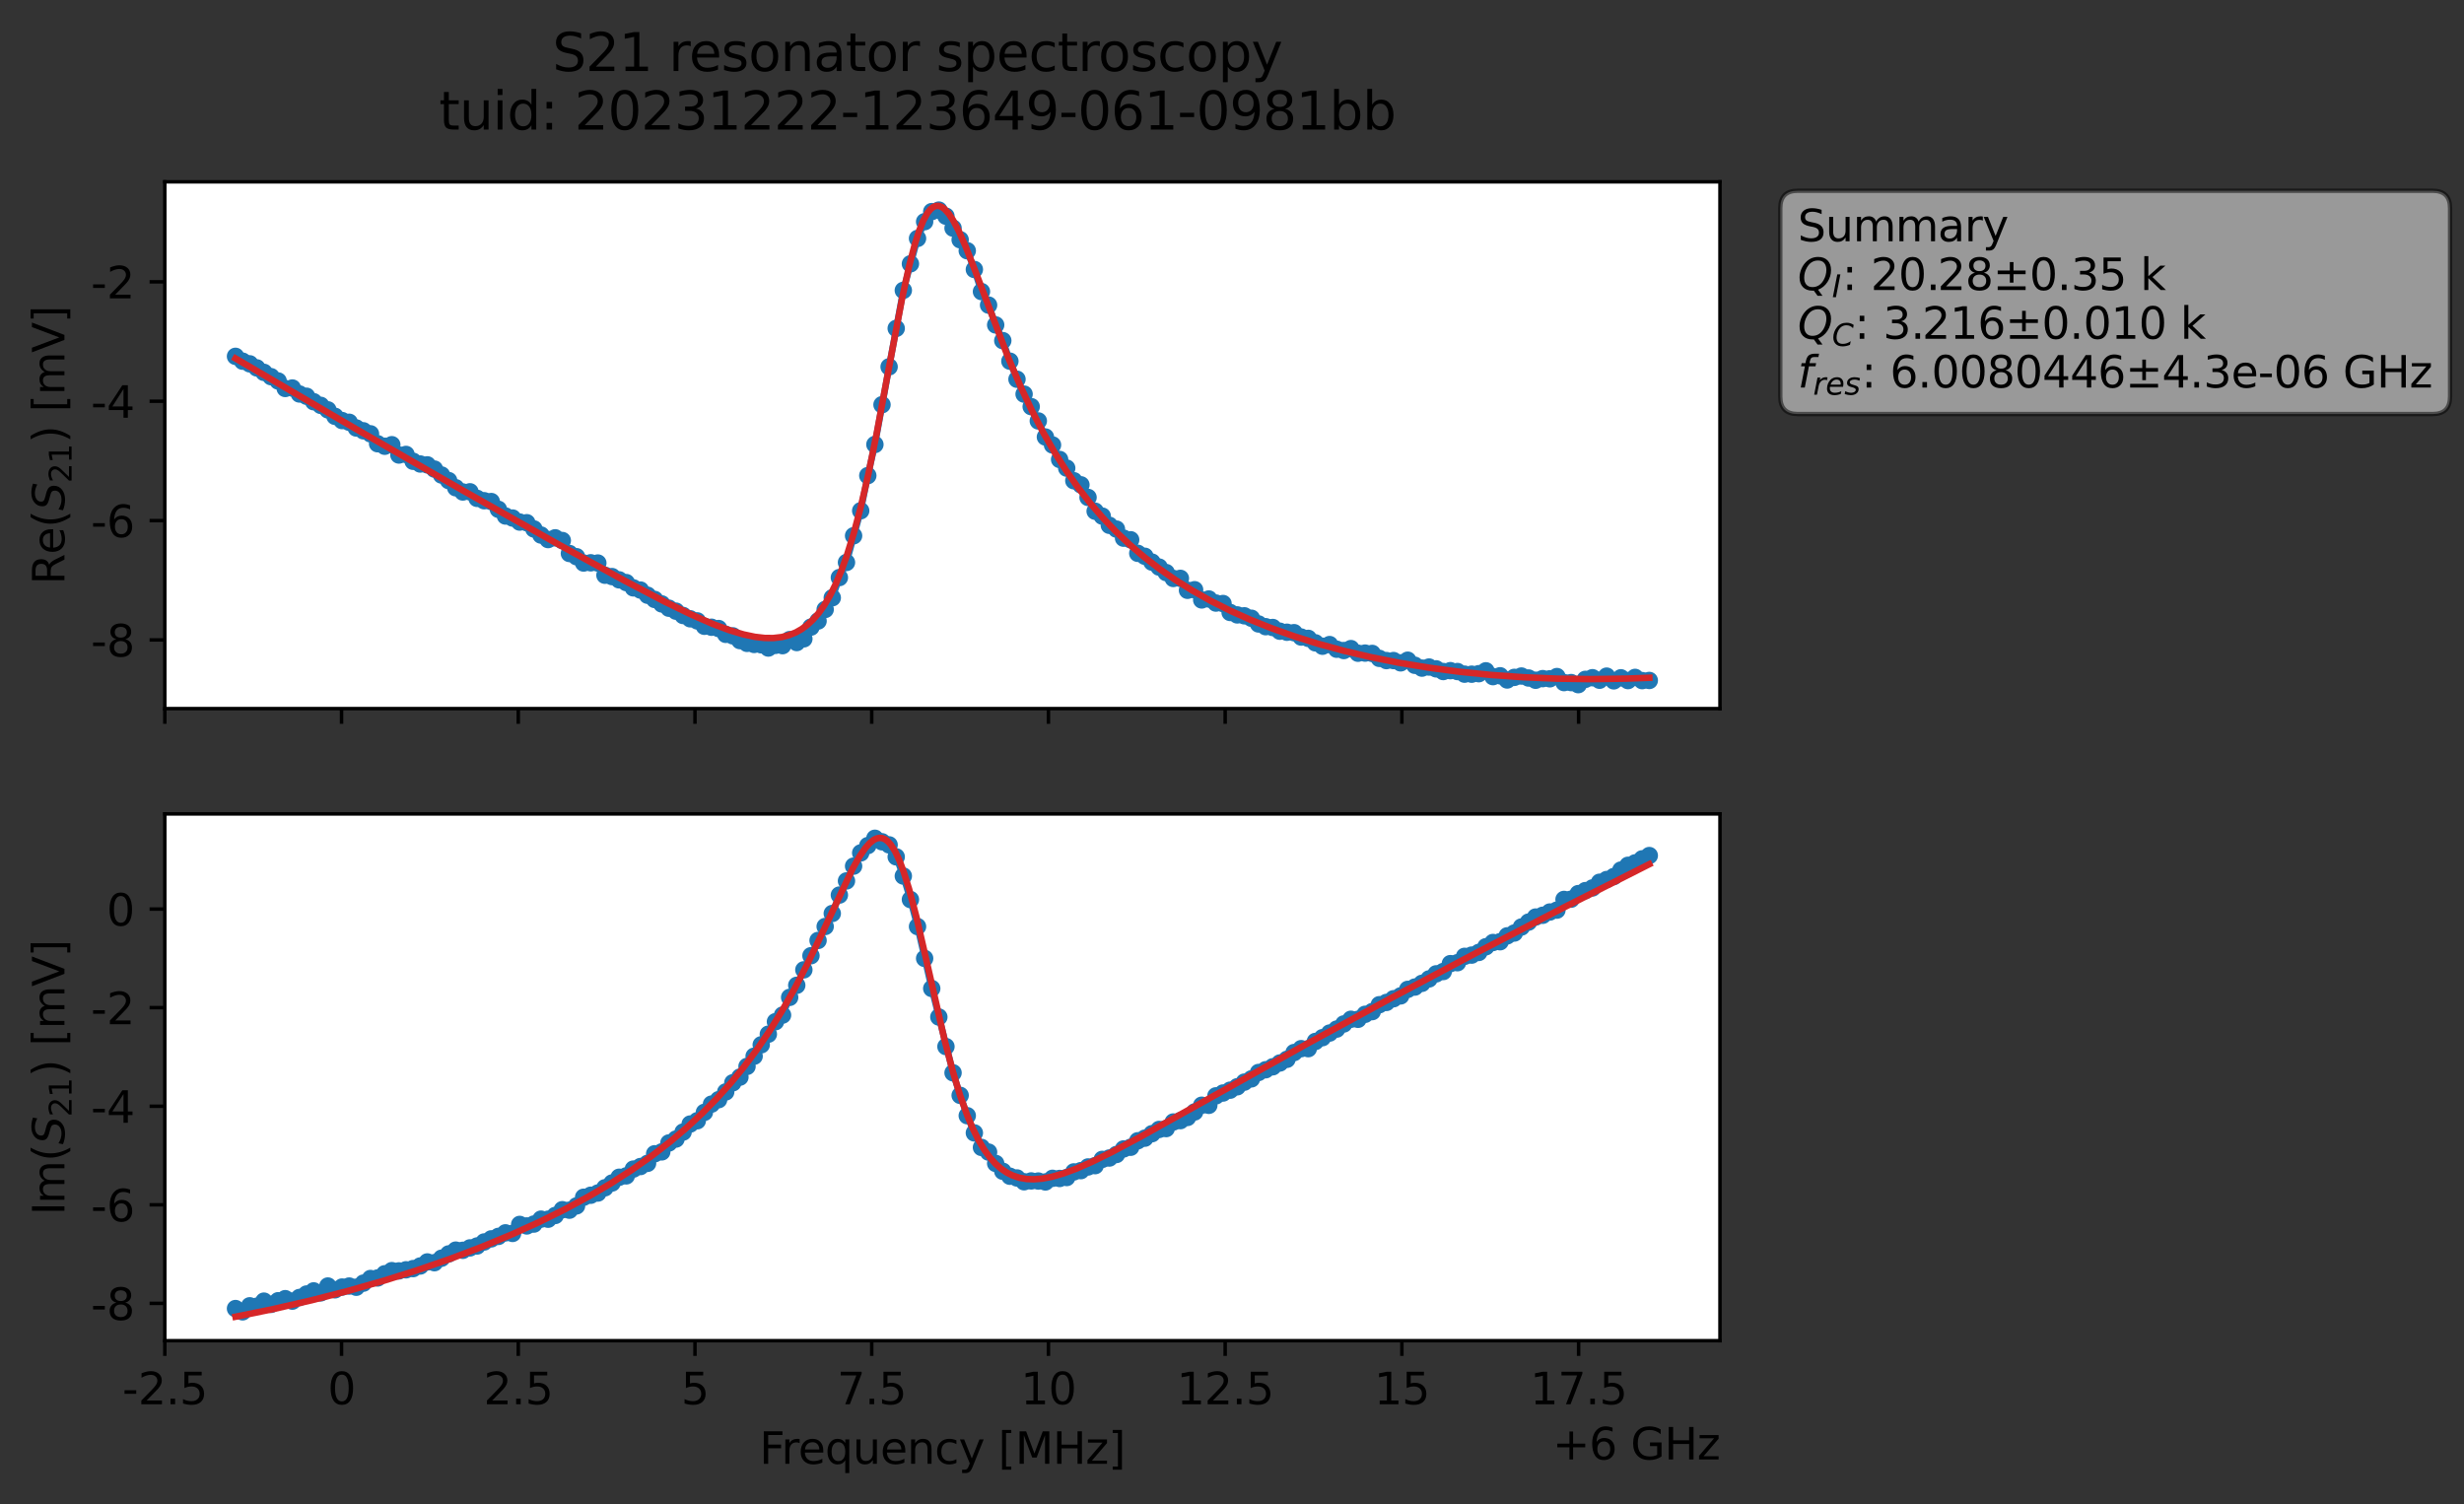<?xml version="1.0" encoding="utf-8" standalone="no"?>
<!DOCTYPE svg PUBLIC "-//W3C//DTD SVG 1.1//EN"
  "http://www.w3.org/Graphics/SVG/1.1/DTD/svg11.dtd">
<svg xmlns:xlink="http://www.w3.org/1999/xlink" width="565.824pt" height="345.428pt" viewBox="0 0 565.824 345.428" xmlns="http://www.w3.org/2000/svg" version="1.1">
 <rect x="0" y="0" width="565.824" height="345.428" fill="#333333" stroke="none"/>
 <defs>
  <style type="text/css">*{stroke-linejoin: round; stroke-linecap: butt}</style>
 </defs>
 <g id="figure_1">
  <g id="patch_1">
   <path d="M 0 345.428 
L 565.824 345.428 
L 565.824 -0 
L 0 -0 
L 0 345.428 
z
" style="fill: none; opacity: 0"/>
  </g>
  <g id="axes_1">
   <g id="patch_2">
    <path d="M 37.848 162.72 
L 394.968 162.72 
L 394.968 41.76 
L 37.848 41.76 
z
" style="fill: #ffffff"/>
   </g>
   <g id="matplotlib.axis_1">
    <g id="xtick_1">
     <g id="line2d_1">
      <defs>
       <path id="m61f1d64acf" d="M 0 0 
L 0 3.5 
" style="stroke: #000000; stroke-width: 0.8"/>
      </defs>
      <g>
       <use xlink:href="#m61f1d64acf" x="37.848" y="162.72" style="stroke: #000000; stroke-width: 0.8"/>
      </g>
     </g>
    </g>
    <g id="xtick_2">
     <g id="line2d_2">
      <g>
       <use xlink:href="#m61f1d64acf" x="78.43" y="162.72" style="stroke: #000000; stroke-width: 0.8"/>
      </g>
     </g>
    </g>
    <g id="xtick_3">
     <g id="line2d_3">
      <g>
       <use xlink:href="#m61f1d64acf" x="119.012" y="162.72" style="stroke: #000000; stroke-width: 0.8"/>
      </g>
     </g>
    </g>
    <g id="xtick_4">
     <g id="line2d_4">
      <g>
       <use xlink:href="#m61f1d64acf" x="159.594" y="162.72" style="stroke: #000000; stroke-width: 0.8"/>
      </g>
     </g>
    </g>
    <g id="xtick_5">
     <g id="line2d_5">
      <g>
       <use xlink:href="#m61f1d64acf" x="200.176" y="162.72" style="stroke: #000000; stroke-width: 0.8"/>
      </g>
     </g>
    </g>
    <g id="xtick_6">
     <g id="line2d_6">
      <g>
       <use xlink:href="#m61f1d64acf" x="240.758" y="162.72" style="stroke: #000000; stroke-width: 0.8"/>
      </g>
     </g>
    </g>
    <g id="xtick_7">
     <g id="line2d_7">
      <g>
       <use xlink:href="#m61f1d64acf" x="281.339" y="162.72" style="stroke: #000000; stroke-width: 0.8"/>
      </g>
     </g>
    </g>
    <g id="xtick_8">
     <g id="line2d_8">
      <g>
       <use xlink:href="#m61f1d64acf" x="321.921" y="162.72" style="stroke: #000000; stroke-width: 0.8"/>
      </g>
     </g>
    </g>
    <g id="xtick_9">
     <g id="line2d_9">
      <g>
       <use xlink:href="#m61f1d64acf" x="362.503" y="162.72" style="stroke: #000000; stroke-width: 0.8"/>
      </g>
     </g>
    </g>
   </g>
   <g id="matplotlib.axis_2">
    <g id="ytick_1">
     <g id="line2d_10">
      <defs>
       <path id="mb0a06590cb" d="M 0 0 
L -3.5 0 
" style="stroke: #000000; stroke-width: 0.8"/>
      </defs>
      <g>
       <use xlink:href="#mb0a06590cb" x="37.848" y="146.961" style="stroke: #000000; stroke-width: 0.8"/>
      </g>
     </g>
     <g id="text_1">
      <!-- -8 -->
      <g transform="translate(20.878 150.761) scale(0.1 -0.1)">
       <defs>
        <path id="DejaVuSans-2d" d="M 313 2009 
L 1997 2009 
L 1997 1497 
L 313 1497 
L 313 2009 
z
" transform="scale(0.016)"/>
        <path id="DejaVuSans-38" d="M 2034 2216 
Q 1584 2216 1326 1975 
Q 1069 1734 1069 1313 
Q 1069 891 1326 650 
Q 1584 409 2034 409 
Q 2484 409 2743 651 
Q 3003 894 3003 1313 
Q 3003 1734 2745 1975 
Q 2488 2216 2034 2216 
z
M 1403 2484 
Q 997 2584 770 2862 
Q 544 3141 544 3541 
Q 544 4100 942 4425 
Q 1341 4750 2034 4750 
Q 2731 4750 3128 4425 
Q 3525 4100 3525 3541 
Q 3525 3141 3298 2862 
Q 3072 2584 2669 2484 
Q 3125 2378 3379 2068 
Q 3634 1759 3634 1313 
Q 3634 634 3220 271 
Q 2806 -91 2034 -91 
Q 1263 -91 848 271 
Q 434 634 434 1313 
Q 434 1759 690 2068 
Q 947 2378 1403 2484 
z
M 1172 3481 
Q 1172 3119 1398 2916 
Q 1625 2713 2034 2713 
Q 2441 2713 2670 2916 
Q 2900 3119 2900 3481 
Q 2900 3844 2670 4047 
Q 2441 4250 2034 4250 
Q 1625 4250 1398 4047 
Q 1172 3844 1172 3481 
z
" transform="scale(0.016)"/>
       </defs>
       <use xlink:href="#DejaVuSans-2d"/>
       <use xlink:href="#DejaVuSans-38" x="36.084"/>
      </g>
     </g>
    </g>
    <g id="ytick_2">
     <g id="line2d_11">
      <g>
       <use xlink:href="#mb0a06590cb" x="37.848" y="119.548" style="stroke: #000000; stroke-width: 0.8"/>
      </g>
     </g>
     <g id="text_2">
      <!-- -6 -->
      <g transform="translate(20.878 123.347) scale(0.1 -0.1)">
       <defs>
        <path id="DejaVuSans-36" d="M 2113 2584 
Q 1688 2584 1439 2293 
Q 1191 2003 1191 1497 
Q 1191 994 1439 701 
Q 1688 409 2113 409 
Q 2538 409 2786 701 
Q 3034 994 3034 1497 
Q 3034 2003 2786 2293 
Q 2538 2584 2113 2584 
z
M 3366 4563 
L 3366 3988 
Q 3128 4100 2886 4159 
Q 2644 4219 2406 4219 
Q 1781 4219 1451 3797 
Q 1122 3375 1075 2522 
Q 1259 2794 1537 2939 
Q 1816 3084 2150 3084 
Q 2853 3084 3261 2657 
Q 3669 2231 3669 1497 
Q 3669 778 3244 343 
Q 2819 -91 2113 -91 
Q 1303 -91 875 529 
Q 447 1150 447 2328 
Q 447 3434 972 4092 
Q 1497 4750 2381 4750 
Q 2619 4750 2861 4703 
Q 3103 4656 3366 4563 
z
" transform="scale(0.016)"/>
       </defs>
       <use xlink:href="#DejaVuSans-2d"/>
       <use xlink:href="#DejaVuSans-36" x="36.084"/>
      </g>
     </g>
    </g>
    <g id="ytick_3">
     <g id="line2d_12">
      <g>
       <use xlink:href="#mb0a06590cb" x="37.848" y="92.135" style="stroke: #000000; stroke-width: 0.8"/>
      </g>
     </g>
     <g id="text_3">
      <!-- -4 -->
      <g transform="translate(20.878 95.934) scale(0.1 -0.1)">
       <defs>
        <path id="DejaVuSans-34" d="M 2419 4116 
L 825 1625 
L 2419 1625 
L 2419 4116 
z
M 2253 4666 
L 3047 4666 
L 3047 1625 
L 3713 1625 
L 3713 1100 
L 3047 1100 
L 3047 0 
L 2419 0 
L 2419 1100 
L 313 1100 
L 313 1709 
L 2253 4666 
z
" transform="scale(0.016)"/>
       </defs>
       <use xlink:href="#DejaVuSans-2d"/>
       <use xlink:href="#DejaVuSans-34" x="36.084"/>
      </g>
     </g>
    </g>
    <g id="ytick_4">
     <g id="line2d_13">
      <g>
       <use xlink:href="#mb0a06590cb" x="37.848" y="64.721" style="stroke: #000000; stroke-width: 0.8"/>
      </g>
     </g>
     <g id="text_4">
      <!-- -2 -->
      <g transform="translate(20.878 68.52) scale(0.1 -0.1)">
       <defs>
        <path id="DejaVuSans-32" d="M 1228 531 
L 3431 531 
L 3431 0 
L 469 0 
L 469 531 
Q 828 903 1448 1529 
Q 2069 2156 2228 2338 
Q 2531 2678 2651 2914 
Q 2772 3150 2772 3378 
Q 2772 3750 2511 3984 
Q 2250 4219 1831 4219 
Q 1534 4219 1204 4116 
Q 875 4013 500 3803 
L 500 4441 
Q 881 4594 1212 4672 
Q 1544 4750 1819 4750 
Q 2544 4750 2975 4387 
Q 3406 4025 3406 3419 
Q 3406 3131 3298 2873 
Q 3191 2616 2906 2266 
Q 2828 2175 2409 1742 
Q 1991 1309 1228 531 
z
" transform="scale(0.016)"/>
       </defs>
       <use xlink:href="#DejaVuSans-2d"/>
       <use xlink:href="#DejaVuSans-32" x="36.084"/>
      </g>
     </g>
    </g>
    <g id="text_5">
     <!-- Re$(S_{21})$ [mV] -->
     <g transform="translate(14.798 134.24) rotate(-90) scale(0.1 -0.1)">
      <defs>
       <path id="DejaVuSans-52" d="M 2841 2188 
Q 3044 2119 3236 1894 
Q 3428 1669 3622 1275 
L 4263 0 
L 3584 0 
L 2988 1197 
Q 2756 1666 2539 1819 
Q 2322 1972 1947 1972 
L 1259 1972 
L 1259 0 
L 628 0 
L 628 4666 
L 2053 4666 
Q 2853 4666 3247 4331 
Q 3641 3997 3641 3322 
Q 3641 2881 3436 2590 
Q 3231 2300 2841 2188 
z
M 1259 4147 
L 1259 2491 
L 2053 2491 
Q 2509 2491 2742 2702 
Q 2975 2913 2975 3322 
Q 2975 3731 2742 3939 
Q 2509 4147 2053 4147 
L 1259 4147 
z
" transform="scale(0.016)"/>
       <path id="DejaVuSans-65" d="M 3597 1894 
L 3597 1613 
L 953 1613 
Q 991 1019 1311 708 
Q 1631 397 2203 397 
Q 2534 397 2845 478 
Q 3156 559 3463 722 
L 3463 178 
Q 3153 47 2828 -22 
Q 2503 -91 2169 -91 
Q 1331 -91 842 396 
Q 353 884 353 1716 
Q 353 2575 817 3079 
Q 1281 3584 2069 3584 
Q 2775 3584 3186 3129 
Q 3597 2675 3597 1894 
z
M 3022 2063 
Q 3016 2534 2758 2815 
Q 2500 3097 2075 3097 
Q 1594 3097 1305 2825 
Q 1016 2553 972 2059 
L 3022 2063 
z
" transform="scale(0.016)"/>
       <path id="DejaVuSans-28" d="M 1984 4856 
Q 1566 4138 1362 3434 
Q 1159 2731 1159 2009 
Q 1159 1288 1364 580 
Q 1569 -128 1984 -844 
L 1484 -844 
Q 1016 -109 783 600 
Q 550 1309 550 2009 
Q 550 2706 781 3412 
Q 1013 4119 1484 4856 
L 1984 4856 
z
" transform="scale(0.016)"/>
       <path id="DejaVuSans-Oblique-53" d="M 3859 4513 
L 3738 3897 
Q 3422 4066 3111 4152 
Q 2800 4238 2509 4238 
Q 1944 4238 1609 3991 
Q 1275 3744 1275 3334 
Q 1275 3109 1398 2989 
Q 1522 2869 2034 2731 
L 2413 2638 
Q 3053 2472 3303 2217 
Q 3553 1963 3553 1503 
Q 3553 797 2998 353 
Q 2444 -91 1538 -91 
Q 1166 -91 791 -17 
Q 416 56 38 206 
L 166 856 
Q 513 641 861 531 
Q 1209 422 1556 422 
Q 2147 422 2503 684 
Q 2859 947 2859 1369 
Q 2859 1650 2717 1795 
Q 2575 1941 2106 2059 
L 1728 2156 
Q 1081 2325 845 2545 
Q 609 2766 609 3163 
Q 609 3859 1145 4304 
Q 1681 4750 2541 4750 
Q 2875 4750 3203 4690 
Q 3531 4631 3859 4513 
z
" transform="scale(0.016)"/>
       <path id="DejaVuSans-31" d="M 794 531 
L 1825 531 
L 1825 4091 
L 703 3866 
L 703 4441 
L 1819 4666 
L 2450 4666 
L 2450 531 
L 3481 531 
L 3481 0 
L 794 0 
L 794 531 
z
" transform="scale(0.016)"/>
       <path id="DejaVuSans-29" d="M 513 4856 
L 1013 4856 
Q 1481 4119 1714 3412 
Q 1947 2706 1947 2009 
Q 1947 1309 1714 600 
Q 1481 -109 1013 -844 
L 513 -844 
Q 928 -128 1133 580 
Q 1338 1288 1338 2009 
Q 1338 2731 1133 3434 
Q 928 4138 513 4856 
z
" transform="scale(0.016)"/>
       <path id="DejaVuSans-20" transform="scale(0.016)"/>
       <path id="DejaVuSans-5b" d="M 550 4863 
L 1875 4863 
L 1875 4416 
L 1125 4416 
L 1125 -397 
L 1875 -397 
L 1875 -844 
L 550 -844 
L 550 4863 
z
" transform="scale(0.016)"/>
       <path id="DejaVuSans-6d" d="M 3328 2828 
Q 3544 3216 3844 3400 
Q 4144 3584 4550 3584 
Q 5097 3584 5394 3201 
Q 5691 2819 5691 2113 
L 5691 0 
L 5113 0 
L 5113 2094 
Q 5113 2597 4934 2840 
Q 4756 3084 4391 3084 
Q 3944 3084 3684 2787 
Q 3425 2491 3425 1978 
L 3425 0 
L 2847 0 
L 2847 2094 
Q 2847 2600 2669 2842 
Q 2491 3084 2119 3084 
Q 1678 3084 1418 2786 
Q 1159 2488 1159 1978 
L 1159 0 
L 581 0 
L 581 3500 
L 1159 3500 
L 1159 2956 
Q 1356 3278 1631 3431 
Q 1906 3584 2284 3584 
Q 2666 3584 2933 3390 
Q 3200 3197 3328 2828 
z
" transform="scale(0.016)"/>
       <path id="DejaVuSans-56" d="M 1831 0 
L 50 4666 
L 709 4666 
L 2188 738 
L 3669 4666 
L 4325 4666 
L 2547 0 
L 1831 0 
z
" transform="scale(0.016)"/>
       <path id="DejaVuSans-5d" d="M 1947 4863 
L 1947 -844 
L 622 -844 
L 622 -397 
L 1369 -397 
L 1369 4416 
L 622 4416 
L 622 4863 
L 1947 4863 
z
" transform="scale(0.016)"/>
      </defs>
      <use xlink:href="#DejaVuSans-52" transform="translate(0 0.016)"/>
      <use xlink:href="#DejaVuSans-65" transform="translate(69.482 0.016)"/>
      <use xlink:href="#DejaVuSans-28" transform="translate(131.006 0.016)"/>
      <use xlink:href="#DejaVuSans-Oblique-53" transform="translate(170.02 0.016)"/>
      <use xlink:href="#DejaVuSans-32" transform="translate(233.496 -16.391) scale(0.7)"/>
      <use xlink:href="#DejaVuSans-31" transform="translate(278.032 -16.391) scale(0.7)"/>
      <use xlink:href="#DejaVuSans-29" transform="translate(325.303 0.016)"/>
      <use xlink:href="#DejaVuSans-20" transform="translate(364.316 0.016)"/>
      <use xlink:href="#DejaVuSans-5b" transform="translate(396.104 0.016)"/>
      <use xlink:href="#DejaVuSans-6d" transform="translate(435.117 0.016)"/>
      <use xlink:href="#DejaVuSans-56" transform="translate(532.529 0.016)"/>
      <use xlink:href="#DejaVuSans-5d" transform="translate(600.938 0.016)"/>
     </g>
    </g>
   </g>
   <g id="line2d_14">
    <path d="M 54.081 81.831 
L 55.713 82.943 
L 57.344 83.551 
L 60.607 85.509 
L 63.87 87.491 
L 65.501 89.209 
L 67.133 89.106 
L 68.764 90.475 
L 70.395 90.997 
L 72.027 92.252 
L 73.658 93.092 
L 75.29 94.12 
L 76.921 95.606 
L 78.553 96.58 
L 80.184 96.97 
L 81.815 98.286 
L 85.078 99.624 
L 86.71 101.896 
L 88.341 102.476 
L 89.973 102.124 
L 91.604 104.49 
L 93.235 104.356 
L 94.867 105.931 
L 96.498 106.551 
L 98.13 106.753 
L 99.761 107.72 
L 103.024 110.358 
L 104.655 112.01 
L 106.287 112.98 
L 107.918 112.937 
L 109.55 114.444 
L 111.181 114.987 
L 112.813 115.177 
L 114.444 116.956 
L 116.076 118.497 
L 117.707 118.965 
L 119.338 119.887 
L 120.97 120.039 
L 124.233 122.87 
L 125.864 123.903 
L 127.496 123.508 
L 129.127 124.126 
L 130.758 127.104 
L 132.39 127.842 
L 134.021 129.292 
L 137.284 129.295 
L 138.916 132.097 
L 140.547 132.407 
L 143.81 133.786 
L 145.441 134.999 
L 147.073 135.502 
L 148.704 136.69 
L 153.598 139.666 
L 155.23 140.351 
L 156.861 141.341 
L 158.493 142.097 
L 160.124 142.584 
L 161.756 143.818 
L 165.018 144.338 
L 166.65 145.672 
L 168.281 146.015 
L 169.913 147.107 
L 171.544 147.744 
L 173.176 147.99 
L 174.807 148.073 
L 176.438 148.815 
L 178.07 148.202 
L 179.701 148.27 
L 181.333 146.876 
L 182.964 147.554 
L 184.596 146.699 
L 186.227 144.007 
L 187.858 142.609 
L 191.121 137.271 
L 192.753 132.632 
L 194.384 129.163 
L 197.647 117.289 
L 199.278 109.221 
L 200.91 102.076 
L 204.173 84.239 
L 207.436 66.679 
L 210.698 54.757 
L 212.33 50.909 
L 213.961 48.598 
L 215.593 48.25 
L 217.224 49.648 
L 220.487 55.058 
L 222.118 57.582 
L 223.75 61.886 
L 225.381 66.96 
L 227.013 70.061 
L 228.644 74.62 
L 230.276 78.222 
L 231.907 82.941 
L 233.538 87.09 
L 235.17 90.504 
L 236.801 93.381 
L 238.433 96.665 
L 240.064 100.354 
L 241.696 102.181 
L 243.327 105.512 
L 244.958 107.499 
L 246.59 110.396 
L 248.221 111.338 
L 249.853 114.229 
L 251.484 117.395 
L 253.116 118.519 
L 254.747 120.633 
L 256.378 121.503 
L 258.01 123.584 
L 259.641 123.954 
L 261.273 127.064 
L 262.904 127.747 
L 264.536 129.087 
L 267.798 131.49 
L 269.43 132.84 
L 271.061 132.814 
L 272.693 135.557 
L 274.324 135.426 
L 275.956 137.771 
L 277.587 137.552 
L 279.218 138.487 
L 280.85 138.595 
L 282.481 140.647 
L 284.113 141.207 
L 285.744 141.412 
L 287.376 141.974 
L 289.007 143.285 
L 290.638 143.912 
L 292.27 144.1 
L 293.901 144.952 
L 295.533 145.188 
L 297.164 145.289 
L 298.796 146.293 
L 300.427 146.596 
L 302.059 147.623 
L 303.69 148.399 
L 305.321 148.019 
L 306.953 149.088 
L 308.584 149.391 
L 310.216 148.943 
L 311.847 150.005 
L 315.11 150.054 
L 316.741 151.189 
L 318.373 151.696 
L 320.004 151.692 
L 321.636 152.218 
L 323.267 151.61 
L 324.899 152.779 
L 326.53 153.428 
L 328.161 153.179 
L 329.793 153.596 
L 331.424 154.212 
L 333.056 154.009 
L 334.687 154.213 
L 336.319 154.815 
L 337.95 154.822 
L 339.581 154.707 
L 341.213 154.048 
L 342.844 155.381 
L 344.476 155.186 
L 346.107 156.151 
L 347.739 155.553 
L 349.37 155.245 
L 352.633 156.214 
L 354.264 155.839 
L 355.896 155.88 
L 357.527 155.367 
L 359.159 156.749 
L 360.79 156.749 
L 362.421 157.222 
L 364.053 156.008 
L 365.684 155.63 
L 367.316 156.209 
L 368.947 155.27 
L 370.579 156.352 
L 372.21 155.65 
L 373.841 156.289 
L 375.473 155.559 
L 377.104 156.298 
L 378.736 156.262 
L 378.736 156.262 
" clip-path="url(#pb7b7a040db)" style="fill: none; stroke: #1f77b4; stroke-width: 1.5; stroke-linecap: square"/>
    <defs>
     <path id="m451a293706" d="M 0 1.5 
C 0.398 1.5 0.779 1.342 1.061 1.061 
C 1.342 0.779 1.5 0.398 1.5 0 
C 1.5 -0.398 1.342 -0.779 1.061 -1.061 
C 0.779 -1.342 0.398 -1.5 0 -1.5 
C -0.398 -1.5 -0.779 -1.342 -1.061 -1.061 
C -1.342 -0.779 -1.5 -0.398 -1.5 0 
C -1.5 0.398 -1.342 0.779 -1.061 1.061 
C -0.779 1.342 -0.398 1.5 0 1.5 
z
" style="stroke: #1f77b4"/>
    </defs>
    <g clip-path="url(#pb7b7a040db)">
     <use xlink:href="#m451a293706" x="54.081" y="81.831" style="fill: #1f77b4; stroke: #1f77b4"/>
     <use xlink:href="#m451a293706" x="55.713" y="82.943" style="fill: #1f77b4; stroke: #1f77b4"/>
     <use xlink:href="#m451a293706" x="57.344" y="83.551" style="fill: #1f77b4; stroke: #1f77b4"/>
     <use xlink:href="#m451a293706" x="58.975" y="84.486" style="fill: #1f77b4; stroke: #1f77b4"/>
     <use xlink:href="#m451a293706" x="60.607" y="85.509" style="fill: #1f77b4; stroke: #1f77b4"/>
     <use xlink:href="#m451a293706" x="62.238" y="86.503" style="fill: #1f77b4; stroke: #1f77b4"/>
     <use xlink:href="#m451a293706" x="63.87" y="87.491" style="fill: #1f77b4; stroke: #1f77b4"/>
     <use xlink:href="#m451a293706" x="65.501" y="89.209" style="fill: #1f77b4; stroke: #1f77b4"/>
     <use xlink:href="#m451a293706" x="67.133" y="89.106" style="fill: #1f77b4; stroke: #1f77b4"/>
     <use xlink:href="#m451a293706" x="68.764" y="90.475" style="fill: #1f77b4; stroke: #1f77b4"/>
     <use xlink:href="#m451a293706" x="70.395" y="90.997" style="fill: #1f77b4; stroke: #1f77b4"/>
     <use xlink:href="#m451a293706" x="72.027" y="92.252" style="fill: #1f77b4; stroke: #1f77b4"/>
     <use xlink:href="#m451a293706" x="73.658" y="93.092" style="fill: #1f77b4; stroke: #1f77b4"/>
     <use xlink:href="#m451a293706" x="75.29" y="94.12" style="fill: #1f77b4; stroke: #1f77b4"/>
     <use xlink:href="#m451a293706" x="76.921" y="95.606" style="fill: #1f77b4; stroke: #1f77b4"/>
     <use xlink:href="#m451a293706" x="78.553" y="96.58" style="fill: #1f77b4; stroke: #1f77b4"/>
     <use xlink:href="#m451a293706" x="80.184" y="96.97" style="fill: #1f77b4; stroke: #1f77b4"/>
     <use xlink:href="#m451a293706" x="81.815" y="98.286" style="fill: #1f77b4; stroke: #1f77b4"/>
     <use xlink:href="#m451a293706" x="83.447" y="98.929" style="fill: #1f77b4; stroke: #1f77b4"/>
     <use xlink:href="#m451a293706" x="85.078" y="99.624" style="fill: #1f77b4; stroke: #1f77b4"/>
     <use xlink:href="#m451a293706" x="86.71" y="101.896" style="fill: #1f77b4; stroke: #1f77b4"/>
     <use xlink:href="#m451a293706" x="88.341" y="102.476" style="fill: #1f77b4; stroke: #1f77b4"/>
     <use xlink:href="#m451a293706" x="89.973" y="102.124" style="fill: #1f77b4; stroke: #1f77b4"/>
     <use xlink:href="#m451a293706" x="91.604" y="104.49" style="fill: #1f77b4; stroke: #1f77b4"/>
     <use xlink:href="#m451a293706" x="93.235" y="104.356" style="fill: #1f77b4; stroke: #1f77b4"/>
     <use xlink:href="#m451a293706" x="94.867" y="105.931" style="fill: #1f77b4; stroke: #1f77b4"/>
     <use xlink:href="#m451a293706" x="96.498" y="106.551" style="fill: #1f77b4; stroke: #1f77b4"/>
     <use xlink:href="#m451a293706" x="98.13" y="106.753" style="fill: #1f77b4; stroke: #1f77b4"/>
     <use xlink:href="#m451a293706" x="99.761" y="107.72" style="fill: #1f77b4; stroke: #1f77b4"/>
     <use xlink:href="#m451a293706" x="101.393" y="109.086" style="fill: #1f77b4; stroke: #1f77b4"/>
     <use xlink:href="#m451a293706" x="103.024" y="110.358" style="fill: #1f77b4; stroke: #1f77b4"/>
     <use xlink:href="#m451a293706" x="104.655" y="112.01" style="fill: #1f77b4; stroke: #1f77b4"/>
     <use xlink:href="#m451a293706" x="106.287" y="112.98" style="fill: #1f77b4; stroke: #1f77b4"/>
     <use xlink:href="#m451a293706" x="107.918" y="112.937" style="fill: #1f77b4; stroke: #1f77b4"/>
     <use xlink:href="#m451a293706" x="109.55" y="114.444" style="fill: #1f77b4; stroke: #1f77b4"/>
     <use xlink:href="#m451a293706" x="111.181" y="114.987" style="fill: #1f77b4; stroke: #1f77b4"/>
     <use xlink:href="#m451a293706" x="112.813" y="115.177" style="fill: #1f77b4; stroke: #1f77b4"/>
     <use xlink:href="#m451a293706" x="114.444" y="116.956" style="fill: #1f77b4; stroke: #1f77b4"/>
     <use xlink:href="#m451a293706" x="116.076" y="118.497" style="fill: #1f77b4; stroke: #1f77b4"/>
     <use xlink:href="#m451a293706" x="117.707" y="118.965" style="fill: #1f77b4; stroke: #1f77b4"/>
     <use xlink:href="#m451a293706" x="119.338" y="119.887" style="fill: #1f77b4; stroke: #1f77b4"/>
     <use xlink:href="#m451a293706" x="120.97" y="120.039" style="fill: #1f77b4; stroke: #1f77b4"/>
     <use xlink:href="#m451a293706" x="122.601" y="121.467" style="fill: #1f77b4; stroke: #1f77b4"/>
     <use xlink:href="#m451a293706" x="124.233" y="122.87" style="fill: #1f77b4; stroke: #1f77b4"/>
     <use xlink:href="#m451a293706" x="125.864" y="123.903" style="fill: #1f77b4; stroke: #1f77b4"/>
     <use xlink:href="#m451a293706" x="127.496" y="123.508" style="fill: #1f77b4; stroke: #1f77b4"/>
     <use xlink:href="#m451a293706" x="129.127" y="124.126" style="fill: #1f77b4; stroke: #1f77b4"/>
     <use xlink:href="#m451a293706" x="130.758" y="127.104" style="fill: #1f77b4; stroke: #1f77b4"/>
     <use xlink:href="#m451a293706" x="132.39" y="127.842" style="fill: #1f77b4; stroke: #1f77b4"/>
     <use xlink:href="#m451a293706" x="134.021" y="129.292" style="fill: #1f77b4; stroke: #1f77b4"/>
     <use xlink:href="#m451a293706" x="135.653" y="129.241" style="fill: #1f77b4; stroke: #1f77b4"/>
     <use xlink:href="#m451a293706" x="137.284" y="129.295" style="fill: #1f77b4; stroke: #1f77b4"/>
     <use xlink:href="#m451a293706" x="138.916" y="132.097" style="fill: #1f77b4; stroke: #1f77b4"/>
     <use xlink:href="#m451a293706" x="140.547" y="132.407" style="fill: #1f77b4; stroke: #1f77b4"/>
     <use xlink:href="#m451a293706" x="142.178" y="133.157" style="fill: #1f77b4; stroke: #1f77b4"/>
     <use xlink:href="#m451a293706" x="143.81" y="133.786" style="fill: #1f77b4; stroke: #1f77b4"/>
     <use xlink:href="#m451a293706" x="145.441" y="134.999" style="fill: #1f77b4; stroke: #1f77b4"/>
     <use xlink:href="#m451a293706" x="147.073" y="135.502" style="fill: #1f77b4; stroke: #1f77b4"/>
     <use xlink:href="#m451a293706" x="148.704" y="136.69" style="fill: #1f77b4; stroke: #1f77b4"/>
     <use xlink:href="#m451a293706" x="150.336" y="137.658" style="fill: #1f77b4; stroke: #1f77b4"/>
     <use xlink:href="#m451a293706" x="151.967" y="138.685" style="fill: #1f77b4; stroke: #1f77b4"/>
     <use xlink:href="#m451a293706" x="153.598" y="139.666" style="fill: #1f77b4; stroke: #1f77b4"/>
     <use xlink:href="#m451a293706" x="155.23" y="140.351" style="fill: #1f77b4; stroke: #1f77b4"/>
     <use xlink:href="#m451a293706" x="156.861" y="141.341" style="fill: #1f77b4; stroke: #1f77b4"/>
     <use xlink:href="#m451a293706" x="158.493" y="142.097" style="fill: #1f77b4; stroke: #1f77b4"/>
     <use xlink:href="#m451a293706" x="160.124" y="142.584" style="fill: #1f77b4; stroke: #1f77b4"/>
     <use xlink:href="#m451a293706" x="161.756" y="143.818" style="fill: #1f77b4; stroke: #1f77b4"/>
     <use xlink:href="#m451a293706" x="163.387" y="144.04" style="fill: #1f77b4; stroke: #1f77b4"/>
     <use xlink:href="#m451a293706" x="165.018" y="144.338" style="fill: #1f77b4; stroke: #1f77b4"/>
     <use xlink:href="#m451a293706" x="166.65" y="145.672" style="fill: #1f77b4; stroke: #1f77b4"/>
     <use xlink:href="#m451a293706" x="168.281" y="146.015" style="fill: #1f77b4; stroke: #1f77b4"/>
     <use xlink:href="#m451a293706" x="169.913" y="147.107" style="fill: #1f77b4; stroke: #1f77b4"/>
     <use xlink:href="#m451a293706" x="171.544" y="147.744" style="fill: #1f77b4; stroke: #1f77b4"/>
     <use xlink:href="#m451a293706" x="173.176" y="147.99" style="fill: #1f77b4; stroke: #1f77b4"/>
     <use xlink:href="#m451a293706" x="174.807" y="148.073" style="fill: #1f77b4; stroke: #1f77b4"/>
     <use xlink:href="#m451a293706" x="176.438" y="148.815" style="fill: #1f77b4; stroke: #1f77b4"/>
     <use xlink:href="#m451a293706" x="178.07" y="148.202" style="fill: #1f77b4; stroke: #1f77b4"/>
     <use xlink:href="#m451a293706" x="179.701" y="148.27" style="fill: #1f77b4; stroke: #1f77b4"/>
     <use xlink:href="#m451a293706" x="181.333" y="146.876" style="fill: #1f77b4; stroke: #1f77b4"/>
     <use xlink:href="#m451a293706" x="182.964" y="147.554" style="fill: #1f77b4; stroke: #1f77b4"/>
     <use xlink:href="#m451a293706" x="184.596" y="146.699" style="fill: #1f77b4; stroke: #1f77b4"/>
     <use xlink:href="#m451a293706" x="186.227" y="144.007" style="fill: #1f77b4; stroke: #1f77b4"/>
     <use xlink:href="#m451a293706" x="187.858" y="142.609" style="fill: #1f77b4; stroke: #1f77b4"/>
     <use xlink:href="#m451a293706" x="189.49" y="139.956" style="fill: #1f77b4; stroke: #1f77b4"/>
     <use xlink:href="#m451a293706" x="191.121" y="137.271" style="fill: #1f77b4; stroke: #1f77b4"/>
     <use xlink:href="#m451a293706" x="192.753" y="132.632" style="fill: #1f77b4; stroke: #1f77b4"/>
     <use xlink:href="#m451a293706" x="194.384" y="129.163" style="fill: #1f77b4; stroke: #1f77b4"/>
     <use xlink:href="#m451a293706" x="196.016" y="123.033" style="fill: #1f77b4; stroke: #1f77b4"/>
     <use xlink:href="#m451a293706" x="197.647" y="117.289" style="fill: #1f77b4; stroke: #1f77b4"/>
     <use xlink:href="#m451a293706" x="199.278" y="109.221" style="fill: #1f77b4; stroke: #1f77b4"/>
     <use xlink:href="#m451a293706" x="200.91" y="102.076" style="fill: #1f77b4; stroke: #1f77b4"/>
     <use xlink:href="#m451a293706" x="202.541" y="92.938" style="fill: #1f77b4; stroke: #1f77b4"/>
     <use xlink:href="#m451a293706" x="204.173" y="84.239" style="fill: #1f77b4; stroke: #1f77b4"/>
     <use xlink:href="#m451a293706" x="205.804" y="75.412" style="fill: #1f77b4; stroke: #1f77b4"/>
     <use xlink:href="#m451a293706" x="207.436" y="66.679" style="fill: #1f77b4; stroke: #1f77b4"/>
     <use xlink:href="#m451a293706" x="209.067" y="60.583" style="fill: #1f77b4; stroke: #1f77b4"/>
     <use xlink:href="#m451a293706" x="210.698" y="54.757" style="fill: #1f77b4; stroke: #1f77b4"/>
     <use xlink:href="#m451a293706" x="212.33" y="50.909" style="fill: #1f77b4; stroke: #1f77b4"/>
     <use xlink:href="#m451a293706" x="213.961" y="48.598" style="fill: #1f77b4; stroke: #1f77b4"/>
     <use xlink:href="#m451a293706" x="215.593" y="48.25" style="fill: #1f77b4; stroke: #1f77b4"/>
     <use xlink:href="#m451a293706" x="217.224" y="49.648" style="fill: #1f77b4; stroke: #1f77b4"/>
     <use xlink:href="#m451a293706" x="218.856" y="52.386" style="fill: #1f77b4; stroke: #1f77b4"/>
     <use xlink:href="#m451a293706" x="220.487" y="55.058" style="fill: #1f77b4; stroke: #1f77b4"/>
     <use xlink:href="#m451a293706" x="222.118" y="57.582" style="fill: #1f77b4; stroke: #1f77b4"/>
     <use xlink:href="#m451a293706" x="223.75" y="61.886" style="fill: #1f77b4; stroke: #1f77b4"/>
     <use xlink:href="#m451a293706" x="225.381" y="66.96" style="fill: #1f77b4; stroke: #1f77b4"/>
     <use xlink:href="#m451a293706" x="227.013" y="70.061" style="fill: #1f77b4; stroke: #1f77b4"/>
     <use xlink:href="#m451a293706" x="228.644" y="74.62" style="fill: #1f77b4; stroke: #1f77b4"/>
     <use xlink:href="#m451a293706" x="230.276" y="78.222" style="fill: #1f77b4; stroke: #1f77b4"/>
     <use xlink:href="#m451a293706" x="231.907" y="82.941" style="fill: #1f77b4; stroke: #1f77b4"/>
     <use xlink:href="#m451a293706" x="233.538" y="87.09" style="fill: #1f77b4; stroke: #1f77b4"/>
     <use xlink:href="#m451a293706" x="235.17" y="90.504" style="fill: #1f77b4; stroke: #1f77b4"/>
     <use xlink:href="#m451a293706" x="236.801" y="93.381" style="fill: #1f77b4; stroke: #1f77b4"/>
     <use xlink:href="#m451a293706" x="238.433" y="96.665" style="fill: #1f77b4; stroke: #1f77b4"/>
     <use xlink:href="#m451a293706" x="240.064" y="100.354" style="fill: #1f77b4; stroke: #1f77b4"/>
     <use xlink:href="#m451a293706" x="241.696" y="102.181" style="fill: #1f77b4; stroke: #1f77b4"/>
     <use xlink:href="#m451a293706" x="243.327" y="105.512" style="fill: #1f77b4; stroke: #1f77b4"/>
     <use xlink:href="#m451a293706" x="244.958" y="107.499" style="fill: #1f77b4; stroke: #1f77b4"/>
     <use xlink:href="#m451a293706" x="246.59" y="110.396" style="fill: #1f77b4; stroke: #1f77b4"/>
     <use xlink:href="#m451a293706" x="248.221" y="111.338" style="fill: #1f77b4; stroke: #1f77b4"/>
     <use xlink:href="#m451a293706" x="249.853" y="114.229" style="fill: #1f77b4; stroke: #1f77b4"/>
     <use xlink:href="#m451a293706" x="251.484" y="117.395" style="fill: #1f77b4; stroke: #1f77b4"/>
     <use xlink:href="#m451a293706" x="253.116" y="118.519" style="fill: #1f77b4; stroke: #1f77b4"/>
     <use xlink:href="#m451a293706" x="254.747" y="120.633" style="fill: #1f77b4; stroke: #1f77b4"/>
     <use xlink:href="#m451a293706" x="256.378" y="121.503" style="fill: #1f77b4; stroke: #1f77b4"/>
     <use xlink:href="#m451a293706" x="258.01" y="123.584" style="fill: #1f77b4; stroke: #1f77b4"/>
     <use xlink:href="#m451a293706" x="259.641" y="123.954" style="fill: #1f77b4; stroke: #1f77b4"/>
     <use xlink:href="#m451a293706" x="261.273" y="127.064" style="fill: #1f77b4; stroke: #1f77b4"/>
     <use xlink:href="#m451a293706" x="262.904" y="127.747" style="fill: #1f77b4; stroke: #1f77b4"/>
     <use xlink:href="#m451a293706" x="264.536" y="129.087" style="fill: #1f77b4; stroke: #1f77b4"/>
     <use xlink:href="#m451a293706" x="266.167" y="130.222" style="fill: #1f77b4; stroke: #1f77b4"/>
     <use xlink:href="#m451a293706" x="267.798" y="131.49" style="fill: #1f77b4; stroke: #1f77b4"/>
     <use xlink:href="#m451a293706" x="269.43" y="132.84" style="fill: #1f77b4; stroke: #1f77b4"/>
     <use xlink:href="#m451a293706" x="271.061" y="132.814" style="fill: #1f77b4; stroke: #1f77b4"/>
     <use xlink:href="#m451a293706" x="272.693" y="135.557" style="fill: #1f77b4; stroke: #1f77b4"/>
     <use xlink:href="#m451a293706" x="274.324" y="135.426" style="fill: #1f77b4; stroke: #1f77b4"/>
     <use xlink:href="#m451a293706" x="275.956" y="137.771" style="fill: #1f77b4; stroke: #1f77b4"/>
     <use xlink:href="#m451a293706" x="277.587" y="137.552" style="fill: #1f77b4; stroke: #1f77b4"/>
     <use xlink:href="#m451a293706" x="279.218" y="138.487" style="fill: #1f77b4; stroke: #1f77b4"/>
     <use xlink:href="#m451a293706" x="280.85" y="138.595" style="fill: #1f77b4; stroke: #1f77b4"/>
     <use xlink:href="#m451a293706" x="282.481" y="140.647" style="fill: #1f77b4; stroke: #1f77b4"/>
     <use xlink:href="#m451a293706" x="284.113" y="141.207" style="fill: #1f77b4; stroke: #1f77b4"/>
     <use xlink:href="#m451a293706" x="285.744" y="141.412" style="fill: #1f77b4; stroke: #1f77b4"/>
     <use xlink:href="#m451a293706" x="287.376" y="141.974" style="fill: #1f77b4; stroke: #1f77b4"/>
     <use xlink:href="#m451a293706" x="289.007" y="143.285" style="fill: #1f77b4; stroke: #1f77b4"/>
     <use xlink:href="#m451a293706" x="290.638" y="143.912" style="fill: #1f77b4; stroke: #1f77b4"/>
     <use xlink:href="#m451a293706" x="292.27" y="144.1" style="fill: #1f77b4; stroke: #1f77b4"/>
     <use xlink:href="#m451a293706" x="293.901" y="144.952" style="fill: #1f77b4; stroke: #1f77b4"/>
     <use xlink:href="#m451a293706" x="295.533" y="145.188" style="fill: #1f77b4; stroke: #1f77b4"/>
     <use xlink:href="#m451a293706" x="297.164" y="145.289" style="fill: #1f77b4; stroke: #1f77b4"/>
     <use xlink:href="#m451a293706" x="298.796" y="146.293" style="fill: #1f77b4; stroke: #1f77b4"/>
     <use xlink:href="#m451a293706" x="300.427" y="146.596" style="fill: #1f77b4; stroke: #1f77b4"/>
     <use xlink:href="#m451a293706" x="302.059" y="147.623" style="fill: #1f77b4; stroke: #1f77b4"/>
     <use xlink:href="#m451a293706" x="303.69" y="148.399" style="fill: #1f77b4; stroke: #1f77b4"/>
     <use xlink:href="#m451a293706" x="305.321" y="148.019" style="fill: #1f77b4; stroke: #1f77b4"/>
     <use xlink:href="#m451a293706" x="306.953" y="149.088" style="fill: #1f77b4; stroke: #1f77b4"/>
     <use xlink:href="#m451a293706" x="308.584" y="149.391" style="fill: #1f77b4; stroke: #1f77b4"/>
     <use xlink:href="#m451a293706" x="310.216" y="148.943" style="fill: #1f77b4; stroke: #1f77b4"/>
     <use xlink:href="#m451a293706" x="311.847" y="150.005" style="fill: #1f77b4; stroke: #1f77b4"/>
     <use xlink:href="#m451a293706" x="313.479" y="149.977" style="fill: #1f77b4; stroke: #1f77b4"/>
     <use xlink:href="#m451a293706" x="315.11" y="150.054" style="fill: #1f77b4; stroke: #1f77b4"/>
     <use xlink:href="#m451a293706" x="316.741" y="151.189" style="fill: #1f77b4; stroke: #1f77b4"/>
     <use xlink:href="#m451a293706" x="318.373" y="151.696" style="fill: #1f77b4; stroke: #1f77b4"/>
     <use xlink:href="#m451a293706" x="320.004" y="151.692" style="fill: #1f77b4; stroke: #1f77b4"/>
     <use xlink:href="#m451a293706" x="321.636" y="152.218" style="fill: #1f77b4; stroke: #1f77b4"/>
     <use xlink:href="#m451a293706" x="323.267" y="151.61" style="fill: #1f77b4; stroke: #1f77b4"/>
     <use xlink:href="#m451a293706" x="324.899" y="152.779" style="fill: #1f77b4; stroke: #1f77b4"/>
     <use xlink:href="#m451a293706" x="326.53" y="153.428" style="fill: #1f77b4; stroke: #1f77b4"/>
     <use xlink:href="#m451a293706" x="328.161" y="153.179" style="fill: #1f77b4; stroke: #1f77b4"/>
     <use xlink:href="#m451a293706" x="329.793" y="153.596" style="fill: #1f77b4; stroke: #1f77b4"/>
     <use xlink:href="#m451a293706" x="331.424" y="154.212" style="fill: #1f77b4; stroke: #1f77b4"/>
     <use xlink:href="#m451a293706" x="333.056" y="154.009" style="fill: #1f77b4; stroke: #1f77b4"/>
     <use xlink:href="#m451a293706" x="334.687" y="154.213" style="fill: #1f77b4; stroke: #1f77b4"/>
     <use xlink:href="#m451a293706" x="336.319" y="154.815" style="fill: #1f77b4; stroke: #1f77b4"/>
     <use xlink:href="#m451a293706" x="337.95" y="154.822" style="fill: #1f77b4; stroke: #1f77b4"/>
     <use xlink:href="#m451a293706" x="339.581" y="154.707" style="fill: #1f77b4; stroke: #1f77b4"/>
     <use xlink:href="#m451a293706" x="341.213" y="154.048" style="fill: #1f77b4; stroke: #1f77b4"/>
     <use xlink:href="#m451a293706" x="342.844" y="155.381" style="fill: #1f77b4; stroke: #1f77b4"/>
     <use xlink:href="#m451a293706" x="344.476" y="155.186" style="fill: #1f77b4; stroke: #1f77b4"/>
     <use xlink:href="#m451a293706" x="346.107" y="156.151" style="fill: #1f77b4; stroke: #1f77b4"/>
     <use xlink:href="#m451a293706" x="347.739" y="155.553" style="fill: #1f77b4; stroke: #1f77b4"/>
     <use xlink:href="#m451a293706" x="349.37" y="155.245" style="fill: #1f77b4; stroke: #1f77b4"/>
     <use xlink:href="#m451a293706" x="351.001" y="155.695" style="fill: #1f77b4; stroke: #1f77b4"/>
     <use xlink:href="#m451a293706" x="352.633" y="156.214" style="fill: #1f77b4; stroke: #1f77b4"/>
     <use xlink:href="#m451a293706" x="354.264" y="155.839" style="fill: #1f77b4; stroke: #1f77b4"/>
     <use xlink:href="#m451a293706" x="355.896" y="155.88" style="fill: #1f77b4; stroke: #1f77b4"/>
     <use xlink:href="#m451a293706" x="357.527" y="155.367" style="fill: #1f77b4; stroke: #1f77b4"/>
     <use xlink:href="#m451a293706" x="359.159" y="156.749" style="fill: #1f77b4; stroke: #1f77b4"/>
     <use xlink:href="#m451a293706" x="360.79" y="156.749" style="fill: #1f77b4; stroke: #1f77b4"/>
     <use xlink:href="#m451a293706" x="362.421" y="157.222" style="fill: #1f77b4; stroke: #1f77b4"/>
     <use xlink:href="#m451a293706" x="364.053" y="156.008" style="fill: #1f77b4; stroke: #1f77b4"/>
     <use xlink:href="#m451a293706" x="365.684" y="155.63" style="fill: #1f77b4; stroke: #1f77b4"/>
     <use xlink:href="#m451a293706" x="367.316" y="156.209" style="fill: #1f77b4; stroke: #1f77b4"/>
     <use xlink:href="#m451a293706" x="368.947" y="155.27" style="fill: #1f77b4; stroke: #1f77b4"/>
     <use xlink:href="#m451a293706" x="370.579" y="156.352" style="fill: #1f77b4; stroke: #1f77b4"/>
     <use xlink:href="#m451a293706" x="372.21" y="155.65" style="fill: #1f77b4; stroke: #1f77b4"/>
     <use xlink:href="#m451a293706" x="373.841" y="156.289" style="fill: #1f77b4; stroke: #1f77b4"/>
     <use xlink:href="#m451a293706" x="375.473" y="155.559" style="fill: #1f77b4; stroke: #1f77b4"/>
     <use xlink:href="#m451a293706" x="377.104" y="156.298" style="fill: #1f77b4; stroke: #1f77b4"/>
     <use xlink:href="#m451a293706" x="378.736" y="156.262" style="fill: #1f77b4; stroke: #1f77b4"/>
    </g>
   </g>
   <g id="line2d_15">
    <path d="M 54.081 82.311 
L 81.704 98.491 
L 106.403 112.699 
L 128.501 125.162 
L 143.451 133.359 
L 152.55 138.116 
L 158.725 141.119 
L 163.599 143.254 
L 167.499 144.718 
L 170.749 145.691 
L 173.349 146.242 
L 175.624 146.504 
L 177.573 146.519 
L 179.523 146.293 
L 181.148 145.879 
L 182.773 145.216 
L 184.073 144.476 
L 185.373 143.518 
L 186.673 142.311 
L 187.973 140.817 
L 189.273 138.996 
L 190.573 136.807 
L 191.872 134.202 
L 193.172 131.136 
L 194.472 127.563 
L 196.097 122.327 
L 197.722 116.191 
L 199.347 109.157 
L 201.297 99.646 
L 204.222 83.963 
L 207.147 68.53 
L 208.771 61.089 
L 210.071 56.112 
L 211.046 53.062 
L 212.021 50.647 
L 212.996 48.887 
L 213.646 48.076 
L 214.296 47.547 
L 214.946 47.289 
L 215.596 47.29 
L 216.246 47.532 
L 216.896 47.999 
L 217.871 49.077 
L 218.846 50.549 
L 220.146 53.008 
L 221.771 56.676 
L 224.045 62.478 
L 231.52 82.113 
L 234.445 88.948 
L 237.045 94.466 
L 239.644 99.47 
L 242.244 103.999 
L 244.844 108.095 
L 247.444 111.807 
L 250.369 115.577 
L 253.294 118.972 
L 256.218 122.041 
L 259.468 125.121 
L 262.718 127.899 
L 266.293 130.656 
L 269.868 133.142 
L 273.767 135.587 
L 277.992 137.965 
L 282.542 140.254 
L 287.091 142.3 
L 291.966 144.256 
L 297.166 146.106 
L 302.691 147.838 
L 308.54 149.437 
L 314.715 150.892 
L 321.214 152.191 
L 328.039 153.32 
L 335.188 154.267 
L 342.338 154.99 
L 349.813 155.522 
L 357.612 155.849 
L 365.412 155.953 
L 373.536 155.836 
L 378.736 155.645 
L 378.736 155.645 
" clip-path="url(#pb7b7a040db)" style="fill: none; stroke: #d62728; stroke-width: 1.5; stroke-linecap: square"/>
   </g>
   <g id="patch_3">
    <path d="M 37.848 162.72 
L 37.848 41.76 
" style="fill: none; stroke: #000000; stroke-width: 0.8; stroke-linejoin: miter; stroke-linecap: square"/>
   </g>
   <g id="patch_4">
    <path d="M 394.968 162.72 
L 394.968 41.76 
" style="fill: none; stroke: #000000; stroke-width: 0.8; stroke-linejoin: miter; stroke-linecap: square"/>
   </g>
   <g id="patch_5">
    <path d="M 37.848 162.72 
L 394.968 162.72 
" style="fill: none; stroke: #000000; stroke-width: 0.8; stroke-linejoin: miter; stroke-linecap: square"/>
   </g>
   <g id="patch_6">
    <path d="M 37.848 41.76 
L 394.968 41.76 
" style="fill: none; stroke: #000000; stroke-width: 0.8; stroke-linejoin: miter; stroke-linecap: square"/>
   </g>
   <g id="text_6">
    <g id="patch_7">
     <path d="M 412.824 95.08 
L 558.624 95.08 
Q 562.624 95.08 562.624 91.08 
L 562.624 47.808 
Q 562.624 43.808 558.624 43.808 
L 412.824 43.808 
Q 408.824 43.808 408.824 47.808 
L 408.824 91.08 
Q 408.824 95.08 412.824 95.08 
z
" style="fill: #ffffff; opacity: 0.5; stroke: #000000; stroke-linejoin: miter"/>
    </g>
    <!-- Summary -->
    <g transform="translate(412.824 55.406) scale(0.1 -0.1)">
     <defs>
      <path id="DejaVuSans-53" d="M 3425 4513 
L 3425 3897 
Q 3066 4069 2747 4153 
Q 2428 4238 2131 4238 
Q 1616 4238 1336 4038 
Q 1056 3838 1056 3469 
Q 1056 3159 1242 3001 
Q 1428 2844 1947 2747 
L 2328 2669 
Q 3034 2534 3370 2195 
Q 3706 1856 3706 1288 
Q 3706 609 3251 259 
Q 2797 -91 1919 -91 
Q 1588 -91 1214 -16 
Q 841 59 441 206 
L 441 856 
Q 825 641 1194 531 
Q 1563 422 1919 422 
Q 2459 422 2753 634 
Q 3047 847 3047 1241 
Q 3047 1584 2836 1778 
Q 2625 1972 2144 2069 
L 1759 2144 
Q 1053 2284 737 2584 
Q 422 2884 422 3419 
Q 422 4038 858 4394 
Q 1294 4750 2059 4750 
Q 2388 4750 2728 4690 
Q 3069 4631 3425 4513 
z
" transform="scale(0.016)"/>
      <path id="DejaVuSans-75" d="M 544 1381 
L 544 3500 
L 1119 3500 
L 1119 1403 
Q 1119 906 1312 657 
Q 1506 409 1894 409 
Q 2359 409 2629 706 
Q 2900 1003 2900 1516 
L 2900 3500 
L 3475 3500 
L 3475 0 
L 2900 0 
L 2900 538 
Q 2691 219 2414 64 
Q 2138 -91 1772 -91 
Q 1169 -91 856 284 
Q 544 659 544 1381 
z
M 1991 3584 
L 1991 3584 
z
" transform="scale(0.016)"/>
      <path id="DejaVuSans-61" d="M 2194 1759 
Q 1497 1759 1228 1600 
Q 959 1441 959 1056 
Q 959 750 1161 570 
Q 1363 391 1709 391 
Q 2188 391 2477 730 
Q 2766 1069 2766 1631 
L 2766 1759 
L 2194 1759 
z
M 3341 1997 
L 3341 0 
L 2766 0 
L 2766 531 
Q 2569 213 2275 61 
Q 1981 -91 1556 -91 
Q 1019 -91 701 211 
Q 384 513 384 1019 
Q 384 1609 779 1909 
Q 1175 2209 1959 2209 
L 2766 2209 
L 2766 2266 
Q 2766 2663 2505 2880 
Q 2244 3097 1772 3097 
Q 1472 3097 1187 3025 
Q 903 2953 641 2809 
L 641 3341 
Q 956 3463 1253 3523 
Q 1550 3584 1831 3584 
Q 2591 3584 2966 3190 
Q 3341 2797 3341 1997 
z
" transform="scale(0.016)"/>
      <path id="DejaVuSans-72" d="M 2631 2963 
Q 2534 3019 2420 3045 
Q 2306 3072 2169 3072 
Q 1681 3072 1420 2755 
Q 1159 2438 1159 1844 
L 1159 0 
L 581 0 
L 581 3500 
L 1159 3500 
L 1159 2956 
Q 1341 3275 1631 3429 
Q 1922 3584 2338 3584 
Q 2397 3584 2469 3576 
Q 2541 3569 2628 3553 
L 2631 2963 
z
" transform="scale(0.016)"/>
      <path id="DejaVuSans-79" d="M 2059 -325 
Q 1816 -950 1584 -1140 
Q 1353 -1331 966 -1331 
L 506 -1331 
L 506 -850 
L 844 -850 
Q 1081 -850 1212 -737 
Q 1344 -625 1503 -206 
L 1606 56 
L 191 3500 
L 800 3500 
L 1894 763 
L 2988 3500 
L 3597 3500 
L 2059 -325 
z
" transform="scale(0.016)"/>
     </defs>
     <use xlink:href="#DejaVuSans-53"/>
     <use xlink:href="#DejaVuSans-75" x="63.477"/>
     <use xlink:href="#DejaVuSans-6d" x="126.855"/>
     <use xlink:href="#DejaVuSans-6d" x="224.268"/>
     <use xlink:href="#DejaVuSans-61" x="321.68"/>
     <use xlink:href="#DejaVuSans-72" x="382.959"/>
     <use xlink:href="#DejaVuSans-79" x="424.072"/>
    </g>
    <!-- $Q_I$: 20.28$\pm$0.35 k -->
    <g transform="translate(412.824 66.604) scale(0.1 -0.1)">
     <defs>
      <path id="DejaVuSans-Oblique-51" d="M 2309 -84 
Q 2275 -88 2237 -89 
Q 2200 -91 2125 -91 
Q 1250 -91 756 411 
Q 263 913 263 1797 
Q 263 2319 452 2844 
Q 641 3369 978 3788 
Q 1369 4269 1858 4509 
Q 2347 4750 2938 4750 
Q 3794 4750 4287 4245 
Q 4781 3741 4781 2869 
Q 4781 1928 4265 1147 
Q 3750 366 2919 44 
L 3553 -825 
L 2847 -825 
L 2309 -84 
z
M 2919 4238 
Q 2400 4238 2003 3986 
Q 1606 3734 1313 3219 
Q 1125 2891 1026 2522 
Q 928 2153 928 1778 
Q 928 1128 1239 775 
Q 1550 422 2119 422 
Q 2631 422 3032 676 
Q 3434 931 3719 1434 
Q 3909 1772 4009 2142 
Q 4109 2513 4109 2881 
Q 4109 3528 3796 3883 
Q 3484 4238 2919 4238 
z
" transform="scale(0.016)"/>
      <path id="DejaVuSans-Oblique-49" d="M 1081 4666 
L 1716 4666 
L 806 0 
L 172 0 
L 1081 4666 
z
" transform="scale(0.016)"/>
      <path id="DejaVuSans-3a" d="M 750 794 
L 1409 794 
L 1409 0 
L 750 0 
L 750 794 
z
M 750 3309 
L 1409 3309 
L 1409 2516 
L 750 2516 
L 750 3309 
z
" transform="scale(0.016)"/>
      <path id="DejaVuSans-30" d="M 2034 4250 
Q 1547 4250 1301 3770 
Q 1056 3291 1056 2328 
Q 1056 1369 1301 889 
Q 1547 409 2034 409 
Q 2525 409 2770 889 
Q 3016 1369 3016 2328 
Q 3016 3291 2770 3770 
Q 2525 4250 2034 4250 
z
M 2034 4750 
Q 2819 4750 3233 4129 
Q 3647 3509 3647 2328 
Q 3647 1150 3233 529 
Q 2819 -91 2034 -91 
Q 1250 -91 836 529 
Q 422 1150 422 2328 
Q 422 3509 836 4129 
Q 1250 4750 2034 4750 
z
" transform="scale(0.016)"/>
      <path id="DejaVuSans-2e" d="M 684 794 
L 1344 794 
L 1344 0 
L 684 0 
L 684 794 
z
" transform="scale(0.016)"/>
      <path id="DejaVuSans-b1" d="M 2944 4013 
L 2944 2803 
L 4684 2803 
L 4684 2272 
L 2944 2272 
L 2944 1063 
L 2419 1063 
L 2419 2272 
L 678 2272 
L 678 2803 
L 2419 2803 
L 2419 4013 
L 2944 4013 
z
M 678 531 
L 4684 531 
L 4684 0 
L 678 0 
L 678 531 
z
" transform="scale(0.016)"/>
      <path id="DejaVuSans-33" d="M 2597 2516 
Q 3050 2419 3304 2112 
Q 3559 1806 3559 1356 
Q 3559 666 3084 287 
Q 2609 -91 1734 -91 
Q 1441 -91 1130 -33 
Q 819 25 488 141 
L 488 750 
Q 750 597 1062 519 
Q 1375 441 1716 441 
Q 2309 441 2620 675 
Q 2931 909 2931 1356 
Q 2931 1769 2642 2001 
Q 2353 2234 1838 2234 
L 1294 2234 
L 1294 2753 
L 1863 2753 
Q 2328 2753 2575 2939 
Q 2822 3125 2822 3475 
Q 2822 3834 2567 4026 
Q 2313 4219 1838 4219 
Q 1578 4219 1281 4162 
Q 984 4106 628 3988 
L 628 4550 
Q 988 4650 1302 4700 
Q 1616 4750 1894 4750 
Q 2613 4750 3031 4423 
Q 3450 4097 3450 3541 
Q 3450 3153 3228 2886 
Q 3006 2619 2597 2516 
z
" transform="scale(0.016)"/>
      <path id="DejaVuSans-35" d="M 691 4666 
L 3169 4666 
L 3169 4134 
L 1269 4134 
L 1269 2991 
Q 1406 3038 1543 3061 
Q 1681 3084 1819 3084 
Q 2600 3084 3056 2656 
Q 3513 2228 3513 1497 
Q 3513 744 3044 326 
Q 2575 -91 1722 -91 
Q 1428 -91 1123 -41 
Q 819 9 494 109 
L 494 744 
Q 775 591 1075 516 
Q 1375 441 1709 441 
Q 2250 441 2565 725 
Q 2881 1009 2881 1497 
Q 2881 1984 2565 2268 
Q 2250 2553 1709 2553 
Q 1456 2553 1204 2497 
Q 953 2441 691 2322 
L 691 4666 
z
" transform="scale(0.016)"/>
      <path id="DejaVuSans-6b" d="M 581 4863 
L 1159 4863 
L 1159 1991 
L 2875 3500 
L 3609 3500 
L 1753 1863 
L 3688 0 
L 2938 0 
L 1159 1709 
L 1159 0 
L 581 0 
L 581 4863 
z
" transform="scale(0.016)"/>
     </defs>
     <use xlink:href="#DejaVuSans-Oblique-51" transform="translate(0 0.016)"/>
     <use xlink:href="#DejaVuSans-Oblique-49" transform="translate(78.711 -16.391) scale(0.7)"/>
     <use xlink:href="#DejaVuSans-3a" transform="translate(102.09 0.016)"/>
     <use xlink:href="#DejaVuSans-20" transform="translate(135.781 0.016)"/>
     <use xlink:href="#DejaVuSans-32" transform="translate(167.568 0.016)"/>
     <use xlink:href="#DejaVuSans-30" transform="translate(231.191 0.016)"/>
     <use xlink:href="#DejaVuSans-2e" transform="translate(294.814 0.016)"/>
     <use xlink:href="#DejaVuSans-32" transform="translate(321.102 0.016)"/>
     <use xlink:href="#DejaVuSans-38" transform="translate(384.725 0.016)"/>
     <use xlink:href="#DejaVuSans-b1" transform="translate(448.348 0.016)"/>
     <use xlink:href="#DejaVuSans-30" transform="translate(532.137 0.016)"/>
     <use xlink:href="#DejaVuSans-2e" transform="translate(595.76 0.016)"/>
     <use xlink:href="#DejaVuSans-33" transform="translate(627.547 0.016)"/>
     <use xlink:href="#DejaVuSans-35" transform="translate(691.17 0.016)"/>
     <use xlink:href="#DejaVuSans-20" transform="translate(754.793 0.016)"/>
     <use xlink:href="#DejaVuSans-6b" transform="translate(786.58 0.016)"/>
    </g>
    <!-- $Q_C$: 3.216$\pm$0.010 k -->
    <g transform="translate(412.824 77.802) scale(0.1 -0.1)">
     <defs>
      <path id="DejaVuSans-Oblique-43" d="M 4447 4306 
L 4319 3641 
Q 4019 3944 3683 4091 
Q 3347 4238 2956 4238 
Q 2422 4238 2017 3981 
Q 1613 3725 1319 3200 
Q 1131 2863 1032 2486 
Q 934 2109 934 1728 
Q 934 1091 1264 756 
Q 1594 422 2222 422 
Q 2656 422 3056 561 
Q 3456 700 3834 978 
L 3688 231 
Q 3316 72 2936 -9 
Q 2556 -91 2175 -91 
Q 1278 -91 773 396 
Q 269 884 269 1753 
Q 269 2309 461 2846 
Q 653 3384 1013 3828 
Q 1394 4300 1883 4525 
Q 2372 4750 3022 4750 
Q 3422 4750 3780 4639 
Q 4138 4528 4447 4306 
z
" transform="scale(0.016)"/>
     </defs>
     <use xlink:href="#DejaVuSans-Oblique-51" transform="translate(0 0.016)"/>
     <use xlink:href="#DejaVuSans-Oblique-43" transform="translate(78.711 -16.391) scale(0.7)"/>
     <use xlink:href="#DejaVuSans-3a" transform="translate(130.322 0.016)"/>
     <use xlink:href="#DejaVuSans-20" transform="translate(164.014 0.016)"/>
     <use xlink:href="#DejaVuSans-33" transform="translate(195.801 0.016)"/>
     <use xlink:href="#DejaVuSans-2e" transform="translate(259.424 0.016)"/>
     <use xlink:href="#DejaVuSans-32" transform="translate(285.711 0.016)"/>
     <use xlink:href="#DejaVuSans-31" transform="translate(349.334 0.016)"/>
     <use xlink:href="#DejaVuSans-36" transform="translate(412.957 0.016)"/>
     <use xlink:href="#DejaVuSans-b1" transform="translate(476.58 0.016)"/>
     <use xlink:href="#DejaVuSans-30" transform="translate(560.369 0.016)"/>
     <use xlink:href="#DejaVuSans-2e" transform="translate(623.992 0.016)"/>
     <use xlink:href="#DejaVuSans-30" transform="translate(655.779 0.016)"/>
     <use xlink:href="#DejaVuSans-31" transform="translate(719.402 0.016)"/>
     <use xlink:href="#DejaVuSans-30" transform="translate(783.025 0.016)"/>
     <use xlink:href="#DejaVuSans-20" transform="translate(846.648 0.016)"/>
     <use xlink:href="#DejaVuSans-6b" transform="translate(878.436 0.016)"/>
    </g>
    <!-- $f_{res}$: 6.0080446$\pm$4.3e-06 GHz -->
    <g transform="translate(412.824 89) scale(0.1 -0.1)">
     <defs>
      <path id="DejaVuSans-Oblique-66" d="M 3059 4863 
L 2969 4384 
L 2419 4384 
Q 2106 4384 1964 4261 
Q 1822 4138 1753 3809 
L 1691 3500 
L 2638 3500 
L 2553 3053 
L 1606 3053 
L 1013 0 
L 434 0 
L 1031 3053 
L 481 3053 
L 563 3500 
L 1113 3500 
L 1159 3744 
Q 1278 4363 1576 4613 
Q 1875 4863 2516 4863 
L 3059 4863 
z
" transform="scale(0.016)"/>
      <path id="DejaVuSans-Oblique-72" d="M 2853 2969 
Q 2766 3016 2653 3041 
Q 2541 3066 2413 3066 
Q 1953 3066 1609 2717 
Q 1266 2369 1153 1784 
L 800 0 
L 225 0 
L 909 3500 
L 1484 3500 
L 1375 2956 
Q 1603 3259 1920 3421 
Q 2238 3584 2597 3584 
Q 2691 3584 2781 3573 
Q 2872 3563 2963 3538 
L 2853 2969 
z
" transform="scale(0.016)"/>
      <path id="DejaVuSans-Oblique-65" d="M 3078 2063 
Q 3088 2113 3092 2166 
Q 3097 2219 3097 2272 
Q 3097 2653 2873 2875 
Q 2650 3097 2266 3097 
Q 1838 3097 1509 2826 
Q 1181 2556 1013 2059 
L 3078 2063 
z
M 3578 1613 
L 903 1613 
Q 884 1494 878 1425 
Q 872 1356 872 1306 
Q 872 872 1139 634 
Q 1406 397 1894 397 
Q 2269 397 2603 481 
Q 2938 566 3225 728 
L 3116 159 
Q 2806 34 2476 -28 
Q 2147 -91 1806 -91 
Q 1078 -91 686 257 
Q 294 606 294 1247 
Q 294 1794 489 2264 
Q 684 2734 1063 3103 
Q 1306 3334 1642 3459 
Q 1978 3584 2356 3584 
Q 2950 3584 3301 3228 
Q 3653 2872 3653 2272 
Q 3653 2128 3634 1964 
Q 3616 1800 3578 1613 
z
" transform="scale(0.016)"/>
      <path id="DejaVuSans-Oblique-73" d="M 3200 3397 
L 3091 2853 
Q 2863 2978 2609 3040 
Q 2356 3103 2088 3103 
Q 1634 3103 1373 2948 
Q 1113 2794 1113 2528 
Q 1113 2219 1719 2053 
Q 1766 2041 1788 2034 
L 1972 1978 
Q 2547 1819 2739 1644 
Q 2931 1469 2931 1166 
Q 2931 609 2489 259 
Q 2047 -91 1331 -91 
Q 1053 -91 747 -37 
Q 441 16 72 128 
L 184 722 
Q 500 559 806 475 
Q 1113 391 1394 391 
Q 1816 391 2080 572 
Q 2344 753 2344 1031 
Q 2344 1331 1650 1516 
L 1591 1531 
L 1394 1581 
Q 956 1697 753 1886 
Q 550 2075 550 2369 
Q 550 2928 970 3256 
Q 1391 3584 2113 3584 
Q 2397 3584 2667 3537 
Q 2938 3491 3200 3397 
z
" transform="scale(0.016)"/>
      <path id="DejaVuSans-47" d="M 3809 666 
L 3809 1919 
L 2778 1919 
L 2778 2438 
L 4434 2438 
L 4434 434 
Q 4069 175 3628 42 
Q 3188 -91 2688 -91 
Q 1594 -91 976 548 
Q 359 1188 359 2328 
Q 359 3472 976 4111 
Q 1594 4750 2688 4750 
Q 3144 4750 3555 4637 
Q 3966 4525 4313 4306 
L 4313 3634 
Q 3963 3931 3569 4081 
Q 3175 4231 2741 4231 
Q 1884 4231 1454 3753 
Q 1025 3275 1025 2328 
Q 1025 1384 1454 906 
Q 1884 428 2741 428 
Q 3075 428 3337 486 
Q 3600 544 3809 666 
z
" transform="scale(0.016)"/>
      <path id="DejaVuSans-48" d="M 628 4666 
L 1259 4666 
L 1259 2753 
L 3553 2753 
L 3553 4666 
L 4184 4666 
L 4184 0 
L 3553 0 
L 3553 2222 
L 1259 2222 
L 1259 0 
L 628 0 
L 628 4666 
z
" transform="scale(0.016)"/>
      <path id="DejaVuSans-7a" d="M 353 3500 
L 3084 3500 
L 3084 2975 
L 922 459 
L 3084 459 
L 3084 0 
L 275 0 
L 275 525 
L 2438 3041 
L 353 3041 
L 353 3500 
z
" transform="scale(0.016)"/>
     </defs>
     <use xlink:href="#DejaVuSans-Oblique-66" transform="translate(0 0.016)"/>
     <use xlink:href="#DejaVuSans-Oblique-72" transform="translate(35.205 -16.391) scale(0.7)"/>
     <use xlink:href="#DejaVuSans-Oblique-65" transform="translate(63.984 -16.391) scale(0.7)"/>
     <use xlink:href="#DejaVuSans-Oblique-73" transform="translate(107.051 -16.391) scale(0.7)"/>
     <use xlink:href="#DejaVuSans-3a" transform="translate(146.255 0.016)"/>
     <use xlink:href="#DejaVuSans-20" transform="translate(179.946 0.016)"/>
     <use xlink:href="#DejaVuSans-36" transform="translate(211.733 0.016)"/>
     <use xlink:href="#DejaVuSans-2e" transform="translate(275.356 0.016)"/>
     <use xlink:href="#DejaVuSans-30" transform="translate(307.144 0.016)"/>
     <use xlink:href="#DejaVuSans-30" transform="translate(370.767 0.016)"/>
     <use xlink:href="#DejaVuSans-38" transform="translate(434.39 0.016)"/>
     <use xlink:href="#DejaVuSans-30" transform="translate(498.013 0.016)"/>
     <use xlink:href="#DejaVuSans-34" transform="translate(561.636 0.016)"/>
     <use xlink:href="#DejaVuSans-34" transform="translate(625.259 0.016)"/>
     <use xlink:href="#DejaVuSans-36" transform="translate(688.882 0.016)"/>
     <use xlink:href="#DejaVuSans-b1" transform="translate(752.505 0.016)"/>
     <use xlink:href="#DejaVuSans-34" transform="translate(836.294 0.016)"/>
     <use xlink:href="#DejaVuSans-2e" transform="translate(899.917 0.016)"/>
     <use xlink:href="#DejaVuSans-33" transform="translate(931.704 0.016)"/>
     <use xlink:href="#DejaVuSans-65" transform="translate(995.327 0.016)"/>
     <use xlink:href="#DejaVuSans-2d" transform="translate(1056.851 0.016)"/>
     <use xlink:href="#DejaVuSans-30" transform="translate(1092.935 0.016)"/>
     <use xlink:href="#DejaVuSans-36" transform="translate(1156.558 0.016)"/>
     <use xlink:href="#DejaVuSans-20" transform="translate(1220.181 0.016)"/>
     <use xlink:href="#DejaVuSans-47" transform="translate(1251.968 0.016)"/>
     <use xlink:href="#DejaVuSans-48" transform="translate(1329.458 0.016)"/>
     <use xlink:href="#DejaVuSans-7a" transform="translate(1404.653 0.016)"/>
    </g>
   </g>
  </g>
  <g id="axes_2">
   <g id="patch_8">
    <path d="M 37.848 307.872 
L 394.968 307.872 
L 394.968 186.912 
L 37.848 186.912 
z
" style="fill: #ffffff"/>
   </g>
   <g id="matplotlib.axis_3">
    <g id="xtick_10">
     <g id="line2d_16">
      <g>
       <use xlink:href="#m61f1d64acf" x="37.848" y="307.872" style="stroke: #000000; stroke-width: 0.8"/>
      </g>
     </g>
     <g id="text_7">
      <!-- -2.5 -->
      <g transform="translate(28.093 322.47) scale(0.1 -0.1)">
       <use xlink:href="#DejaVuSans-2d"/>
       <use xlink:href="#DejaVuSans-32" x="36.084"/>
       <use xlink:href="#DejaVuSans-2e" x="99.707"/>
       <use xlink:href="#DejaVuSans-35" x="131.494"/>
      </g>
     </g>
    </g>
    <g id="xtick_11">
     <g id="line2d_17">
      <g>
       <use xlink:href="#m61f1d64acf" x="78.43" y="307.872" style="stroke: #000000; stroke-width: 0.8"/>
      </g>
     </g>
     <g id="text_8">
      <!-- 0 -->
      <g transform="translate(75.249 322.47) scale(0.1 -0.1)">
       <use xlink:href="#DejaVuSans-30"/>
      </g>
     </g>
    </g>
    <g id="xtick_12">
     <g id="line2d_18">
      <g>
       <use xlink:href="#m61f1d64acf" x="119.012" y="307.872" style="stroke: #000000; stroke-width: 0.8"/>
      </g>
     </g>
     <g id="text_9">
      <!-- 2.5 -->
      <g transform="translate(111.061 322.47) scale(0.1 -0.1)">
       <use xlink:href="#DejaVuSans-32"/>
       <use xlink:href="#DejaVuSans-2e" x="63.623"/>
       <use xlink:href="#DejaVuSans-35" x="95.41"/>
      </g>
     </g>
    </g>
    <g id="xtick_13">
     <g id="line2d_19">
      <g>
       <use xlink:href="#m61f1d64acf" x="159.594" y="307.872" style="stroke: #000000; stroke-width: 0.8"/>
      </g>
     </g>
     <g id="text_10">
      <!-- 5 -->
      <g transform="translate(156.413 322.47) scale(0.1 -0.1)">
       <use xlink:href="#DejaVuSans-35"/>
      </g>
     </g>
    </g>
    <g id="xtick_14">
     <g id="line2d_20">
      <g>
       <use xlink:href="#m61f1d64acf" x="200.176" y="307.872" style="stroke: #000000; stroke-width: 0.8"/>
      </g>
     </g>
     <g id="text_11">
      <!-- 7.5 -->
      <g transform="translate(192.224 322.47) scale(0.1 -0.1)">
       <defs>
        <path id="DejaVuSans-37" d="M 525 4666 
L 3525 4666 
L 3525 4397 
L 1831 0 
L 1172 0 
L 2766 4134 
L 525 4134 
L 525 4666 
z
" transform="scale(0.016)"/>
       </defs>
       <use xlink:href="#DejaVuSans-37"/>
       <use xlink:href="#DejaVuSans-2e" x="63.623"/>
       <use xlink:href="#DejaVuSans-35" x="95.41"/>
      </g>
     </g>
    </g>
    <g id="xtick_15">
     <g id="line2d_21">
      <g>
       <use xlink:href="#m61f1d64acf" x="240.758" y="307.872" style="stroke: #000000; stroke-width: 0.8"/>
      </g>
     </g>
     <g id="text_12">
      <!-- 10 -->
      <g transform="translate(234.395 322.47) scale(0.1 -0.1)">
       <use xlink:href="#DejaVuSans-31"/>
       <use xlink:href="#DejaVuSans-30" x="63.623"/>
      </g>
     </g>
    </g>
    <g id="xtick_16">
     <g id="line2d_22">
      <g>
       <use xlink:href="#m61f1d64acf" x="281.339" y="307.872" style="stroke: #000000; stroke-width: 0.8"/>
      </g>
     </g>
     <g id="text_13">
      <!-- 12.5 -->
      <g transform="translate(270.207 322.47) scale(0.1 -0.1)">
       <use xlink:href="#DejaVuSans-31"/>
       <use xlink:href="#DejaVuSans-32" x="63.623"/>
       <use xlink:href="#DejaVuSans-2e" x="127.246"/>
       <use xlink:href="#DejaVuSans-35" x="159.033"/>
      </g>
     </g>
    </g>
    <g id="xtick_17">
     <g id="line2d_23">
      <g>
       <use xlink:href="#m61f1d64acf" x="321.921" y="307.872" style="stroke: #000000; stroke-width: 0.8"/>
      </g>
     </g>
     <g id="text_14">
      <!-- 15 -->
      <g transform="translate(315.559 322.47) scale(0.1 -0.1)">
       <use xlink:href="#DejaVuSans-31"/>
       <use xlink:href="#DejaVuSans-35" x="63.623"/>
      </g>
     </g>
    </g>
    <g id="xtick_18">
     <g id="line2d_24">
      <g>
       <use xlink:href="#m61f1d64acf" x="362.503" y="307.872" style="stroke: #000000; stroke-width: 0.8"/>
      </g>
     </g>
     <g id="text_15">
      <!-- 17.5 -->
      <g transform="translate(351.37 322.47) scale(0.1 -0.1)">
       <use xlink:href="#DejaVuSans-31"/>
       <use xlink:href="#DejaVuSans-37" x="63.623"/>
       <use xlink:href="#DejaVuSans-2e" x="127.246"/>
       <use xlink:href="#DejaVuSans-35" x="159.033"/>
      </g>
     </g>
    </g>
    <g id="text_16">
     <!-- Frequency [MHz] -->
     <g transform="translate(174.39 336.149) scale(0.1 -0.1)">
      <defs>
       <path id="DejaVuSans-46" d="M 628 4666 
L 3309 4666 
L 3309 4134 
L 1259 4134 
L 1259 2759 
L 3109 2759 
L 3109 2228 
L 1259 2228 
L 1259 0 
L 628 0 
L 628 4666 
z
" transform="scale(0.016)"/>
       <path id="DejaVuSans-71" d="M 947 1747 
Q 947 1113 1208 752 
Q 1469 391 1925 391 
Q 2381 391 2643 752 
Q 2906 1113 2906 1747 
Q 2906 2381 2643 2742 
Q 2381 3103 1925 3103 
Q 1469 3103 1208 2742 
Q 947 2381 947 1747 
z
M 2906 525 
Q 2725 213 2448 61 
Q 2172 -91 1784 -91 
Q 1150 -91 751 415 
Q 353 922 353 1747 
Q 353 2572 751 3078 
Q 1150 3584 1784 3584 
Q 2172 3584 2448 3432 
Q 2725 3281 2906 2969 
L 2906 3500 
L 3481 3500 
L 3481 -1331 
L 2906 -1331 
L 2906 525 
z
" transform="scale(0.016)"/>
       <path id="DejaVuSans-6e" d="M 3513 2113 
L 3513 0 
L 2938 0 
L 2938 2094 
Q 2938 2591 2744 2837 
Q 2550 3084 2163 3084 
Q 1697 3084 1428 2787 
Q 1159 2491 1159 1978 
L 1159 0 
L 581 0 
L 581 3500 
L 1159 3500 
L 1159 2956 
Q 1366 3272 1645 3428 
Q 1925 3584 2291 3584 
Q 2894 3584 3203 3211 
Q 3513 2838 3513 2113 
z
" transform="scale(0.016)"/>
       <path id="DejaVuSans-63" d="M 3122 3366 
L 3122 2828 
Q 2878 2963 2633 3030 
Q 2388 3097 2138 3097 
Q 1578 3097 1268 2742 
Q 959 2388 959 1747 
Q 959 1106 1268 751 
Q 1578 397 2138 397 
Q 2388 397 2633 464 
Q 2878 531 3122 666 
L 3122 134 
Q 2881 22 2623 -34 
Q 2366 -91 2075 -91 
Q 1284 -91 818 406 
Q 353 903 353 1747 
Q 353 2603 823 3093 
Q 1294 3584 2113 3584 
Q 2378 3584 2631 3529 
Q 2884 3475 3122 3366 
z
" transform="scale(0.016)"/>
       <path id="DejaVuSans-4d" d="M 628 4666 
L 1569 4666 
L 2759 1491 
L 3956 4666 
L 4897 4666 
L 4897 0 
L 4281 0 
L 4281 4097 
L 3078 897 
L 2444 897 
L 1241 4097 
L 1241 0 
L 628 0 
L 628 4666 
z
" transform="scale(0.016)"/>
      </defs>
      <use xlink:href="#DejaVuSans-46"/>
      <use xlink:href="#DejaVuSans-72" x="50.27"/>
      <use xlink:href="#DejaVuSans-65" x="89.133"/>
      <use xlink:href="#DejaVuSans-71" x="150.656"/>
      <use xlink:href="#DejaVuSans-75" x="214.133"/>
      <use xlink:href="#DejaVuSans-65" x="277.512"/>
      <use xlink:href="#DejaVuSans-6e" x="339.035"/>
      <use xlink:href="#DejaVuSans-63" x="402.414"/>
      <use xlink:href="#DejaVuSans-79" x="457.395"/>
      <use xlink:href="#DejaVuSans-20" x="516.574"/>
      <use xlink:href="#DejaVuSans-5b" x="548.361"/>
      <use xlink:href="#DejaVuSans-4d" x="587.375"/>
      <use xlink:href="#DejaVuSans-48" x="673.654"/>
      <use xlink:href="#DejaVuSans-7a" x="748.85"/>
      <use xlink:href="#DejaVuSans-5d" x="801.34"/>
     </g>
    </g>
    <g id="text_17">
     <!-- +6 GHz -->
     <g transform="translate(356.531 335.149) scale(0.1 -0.1)">
      <defs>
       <path id="DejaVuSans-2b" d="M 2944 4013 
L 2944 2272 
L 4684 2272 
L 4684 1741 
L 2944 1741 
L 2944 0 
L 2419 0 
L 2419 1741 
L 678 1741 
L 678 2272 
L 2419 2272 
L 2419 4013 
L 2944 4013 
z
" transform="scale(0.016)"/>
      </defs>
      <use xlink:href="#DejaVuSans-2b"/>
      <use xlink:href="#DejaVuSans-36" x="83.789"/>
      <use xlink:href="#DejaVuSans-20" x="147.412"/>
      <use xlink:href="#DejaVuSans-47" x="179.199"/>
      <use xlink:href="#DejaVuSans-48" x="256.689"/>
      <use xlink:href="#DejaVuSans-7a" x="331.885"/>
     </g>
    </g>
   </g>
   <g id="matplotlib.axis_4">
    <g id="ytick_5">
     <g id="line2d_25">
      <g>
       <use xlink:href="#mb0a06590cb" x="37.848" y="299.31" style="stroke: #000000; stroke-width: 0.8"/>
      </g>
     </g>
     <g id="text_18">
      <!-- -8 -->
      <g transform="translate(20.878 303.109) scale(0.1 -0.1)">
       <use xlink:href="#DejaVuSans-2d"/>
       <use xlink:href="#DejaVuSans-38" x="36.084"/>
      </g>
     </g>
    </g>
    <g id="ytick_6">
     <g id="line2d_26">
      <g>
       <use xlink:href="#mb0a06590cb" x="37.848" y="276.673" style="stroke: #000000; stroke-width: 0.8"/>
      </g>
     </g>
     <g id="text_19">
      <!-- -6 -->
      <g transform="translate(20.878 280.472) scale(0.1 -0.1)">
       <use xlink:href="#DejaVuSans-2d"/>
       <use xlink:href="#DejaVuSans-36" x="36.084"/>
      </g>
     </g>
    </g>
    <g id="ytick_7">
     <g id="line2d_27">
      <g>
       <use xlink:href="#mb0a06590cb" x="37.848" y="254.036" style="stroke: #000000; stroke-width: 0.8"/>
      </g>
     </g>
     <g id="text_20">
      <!-- -4 -->
      <g transform="translate(20.878 257.835) scale(0.1 -0.1)">
       <use xlink:href="#DejaVuSans-2d"/>
       <use xlink:href="#DejaVuSans-34" x="36.084"/>
      </g>
     </g>
    </g>
    <g id="ytick_8">
     <g id="line2d_28">
      <g>
       <use xlink:href="#mb0a06590cb" x="37.848" y="231.399" style="stroke: #000000; stroke-width: 0.8"/>
      </g>
     </g>
     <g id="text_21">
      <!-- -2 -->
      <g transform="translate(20.878 235.198) scale(0.1 -0.1)">
       <use xlink:href="#DejaVuSans-2d"/>
       <use xlink:href="#DejaVuSans-32" x="36.084"/>
      </g>
     </g>
    </g>
    <g id="ytick_9">
     <g id="line2d_29">
      <g>
       <use xlink:href="#mb0a06590cb" x="37.848" y="208.762" style="stroke: #000000; stroke-width: 0.8"/>
      </g>
     </g>
     <g id="text_22">
      <!-- 0 -->
      <g transform="translate(24.486 212.561) scale(0.1 -0.1)">
       <use xlink:href="#DejaVuSans-30"/>
      </g>
     </g>
    </g>
    <g id="text_23">
     <!-- Im$(S_{21})$ [mV] -->
     <g transform="translate(14.798 279.042) rotate(-90) scale(0.1 -0.1)">
      <defs>
       <path id="DejaVuSans-49" d="M 628 4666 
L 1259 4666 
L 1259 0 
L 628 0 
L 628 4666 
z
" transform="scale(0.016)"/>
      </defs>
      <use xlink:href="#DejaVuSans-49" transform="translate(0 0.016)"/>
      <use xlink:href="#DejaVuSans-6d" transform="translate(25.867 0.016)"/>
      <use xlink:href="#DejaVuSans-28" transform="translate(123.279 0.016)"/>
      <use xlink:href="#DejaVuSans-Oblique-53" transform="translate(162.293 0.016)"/>
      <use xlink:href="#DejaVuSans-32" transform="translate(225.77 -16.391) scale(0.7)"/>
      <use xlink:href="#DejaVuSans-31" transform="translate(270.306 -16.391) scale(0.7)"/>
      <use xlink:href="#DejaVuSans-29" transform="translate(317.576 0.016)"/>
      <use xlink:href="#DejaVuSans-20" transform="translate(356.59 0.016)"/>
      <use xlink:href="#DejaVuSans-5b" transform="translate(388.377 0.016)"/>
      <use xlink:href="#DejaVuSans-6d" transform="translate(427.391 0.016)"/>
      <use xlink:href="#DejaVuSans-56" transform="translate(524.803 0.016)"/>
      <use xlink:href="#DejaVuSans-5d" transform="translate(593.211 0.016)"/>
     </g>
    </g>
   </g>
   <g id="line2d_30">
    <path d="M 54.081 300.497 
L 55.713 301.25 
L 57.344 299.866 
L 58.975 299.964 
L 60.607 298.794 
L 62.238 299.54 
L 63.87 298.703 
L 65.501 298.225 
L 67.133 298.796 
L 70.395 297.159 
L 72.027 296.442 
L 73.658 296.891 
L 75.29 295.323 
L 76.921 296.193 
L 78.553 295.558 
L 80.184 295.329 
L 81.815 295.603 
L 85.078 293.596 
L 86.71 293.474 
L 88.341 292.512 
L 89.973 291.792 
L 91.604 291.851 
L 94.867 291.322 
L 96.498 290.722 
L 98.13 289.792 
L 99.761 289.966 
L 103.024 287.95 
L 104.655 287.079 
L 106.287 287.122 
L 107.918 286.566 
L 109.55 286.128 
L 111.181 285.209 
L 112.813 284.493 
L 114.444 283.928 
L 116.076 283.112 
L 117.707 283.244 
L 119.338 281.179 
L 120.97 281.526 
L 122.601 281.094 
L 124.233 279.962 
L 125.864 279.98 
L 127.496 279.121 
L 129.127 277.796 
L 130.758 277.907 
L 132.39 276.92 
L 134.021 274.936 
L 137.284 273.97 
L 142.178 270.346 
L 143.81 270.027 
L 145.441 268.469 
L 147.073 267.883 
L 148.704 267.149 
L 150.336 264.955 
L 151.967 264.518 
L 153.598 262.472 
L 155.23 261.57 
L 156.861 259.964 
L 158.493 258.123 
L 160.124 257.366 
L 163.387 253.552 
L 165.018 252.528 
L 166.65 250.753 
L 168.281 248.65 
L 169.913 247.349 
L 176.438 237.492 
L 178.07 234.624 
L 179.701 233.108 
L 181.333 229.037 
L 182.964 226.265 
L 184.596 222.713 
L 186.227 219.471 
L 187.858 215.969 
L 191.121 209.774 
L 192.753 205.542 
L 197.647 195.865 
L 200.91 192.502 
L 204.173 194.017 
L 205.804 196.768 
L 207.436 201.173 
L 209.067 206.573 
L 210.698 212.779 
L 213.961 227.001 
L 218.856 246.362 
L 220.487 251.538 
L 222.118 256.208 
L 223.75 260.163 
L 225.381 263.496 
L 227.013 264.571 
L 228.644 267.17 
L 230.276 268.97 
L 231.907 270.111 
L 233.538 270.511 
L 235.17 271.382 
L 236.801 271.189 
L 238.433 271.213 
L 240.064 271.422 
L 241.696 270.589 
L 243.327 270.623 
L 244.958 270.404 
L 246.59 269.116 
L 248.221 268.824 
L 249.853 267.979 
L 251.484 267.678 
L 253.116 266.241 
L 254.747 265.927 
L 256.378 265.117 
L 258.01 263.843 
L 259.641 263.456 
L 261.273 261.967 
L 262.904 261.369 
L 266.167 259.368 
L 267.798 259.167 
L 269.43 257.654 
L 271.061 257.34 
L 272.693 256.611 
L 274.324 255.352 
L 275.956 253.806 
L 277.587 253.826 
L 279.218 251.65 
L 282.481 250.35 
L 284.113 249.567 
L 285.744 248.502 
L 287.376 247.749 
L 289.007 246.286 
L 292.27 244.976 
L 295.533 243.258 
L 297.164 241.708 
L 298.796 240.813 
L 300.427 240.814 
L 302.059 239.163 
L 303.69 238.29 
L 305.321 237.231 
L 306.953 236.319 
L 310.216 234.064 
L 311.847 234.075 
L 313.479 232.926 
L 315.11 232.308 
L 316.741 230.727 
L 318.373 230.202 
L 320.004 229.351 
L 321.636 228.695 
L 323.267 227.201 
L 324.899 226.669 
L 326.53 225.814 
L 328.161 224.799 
L 329.793 223.634 
L 331.424 223.1 
L 333.056 221.291 
L 334.687 221.077 
L 336.319 219.615 
L 337.95 219.33 
L 339.581 218.719 
L 341.213 217.41 
L 342.844 216.438 
L 344.476 216.257 
L 346.107 214.907 
L 347.739 214.262 
L 349.37 212.879 
L 352.633 210.591 
L 354.264 210.185 
L 355.896 209.437 
L 357.527 209.001 
L 359.159 206.545 
L 360.79 206.487 
L 362.421 205.21 
L 365.684 203.908 
L 367.316 202.603 
L 370.579 201.291 
L 372.21 199.805 
L 373.841 198.709 
L 375.473 198.158 
L 377.104 197.226 
L 378.736 196.471 
L 378.736 196.471 
" clip-path="url(#p80df39dcb2)" style="fill: none; stroke: #1f77b4; stroke-width: 1.5; stroke-linecap: square"/>
    <g clip-path="url(#p80df39dcb2)">
     <use xlink:href="#m451a293706" x="54.081" y="300.497" style="fill: #1f77b4; stroke: #1f77b4"/>
     <use xlink:href="#m451a293706" x="55.713" y="301.25" style="fill: #1f77b4; stroke: #1f77b4"/>
     <use xlink:href="#m451a293706" x="57.344" y="299.866" style="fill: #1f77b4; stroke: #1f77b4"/>
     <use xlink:href="#m451a293706" x="58.975" y="299.964" style="fill: #1f77b4; stroke: #1f77b4"/>
     <use xlink:href="#m451a293706" x="60.607" y="298.794" style="fill: #1f77b4; stroke: #1f77b4"/>
     <use xlink:href="#m451a293706" x="62.238" y="299.54" style="fill: #1f77b4; stroke: #1f77b4"/>
     <use xlink:href="#m451a293706" x="63.87" y="298.703" style="fill: #1f77b4; stroke: #1f77b4"/>
     <use xlink:href="#m451a293706" x="65.501" y="298.225" style="fill: #1f77b4; stroke: #1f77b4"/>
     <use xlink:href="#m451a293706" x="67.133" y="298.796" style="fill: #1f77b4; stroke: #1f77b4"/>
     <use xlink:href="#m451a293706" x="68.764" y="297.954" style="fill: #1f77b4; stroke: #1f77b4"/>
     <use xlink:href="#m451a293706" x="70.395" y="297.159" style="fill: #1f77b4; stroke: #1f77b4"/>
     <use xlink:href="#m451a293706" x="72.027" y="296.442" style="fill: #1f77b4; stroke: #1f77b4"/>
     <use xlink:href="#m451a293706" x="73.658" y="296.891" style="fill: #1f77b4; stroke: #1f77b4"/>
     <use xlink:href="#m451a293706" x="75.29" y="295.323" style="fill: #1f77b4; stroke: #1f77b4"/>
     <use xlink:href="#m451a293706" x="76.921" y="296.193" style="fill: #1f77b4; stroke: #1f77b4"/>
     <use xlink:href="#m451a293706" x="78.553" y="295.558" style="fill: #1f77b4; stroke: #1f77b4"/>
     <use xlink:href="#m451a293706" x="80.184" y="295.329" style="fill: #1f77b4; stroke: #1f77b4"/>
     <use xlink:href="#m451a293706" x="81.815" y="295.603" style="fill: #1f77b4; stroke: #1f77b4"/>
     <use xlink:href="#m451a293706" x="83.447" y="294.661" style="fill: #1f77b4; stroke: #1f77b4"/>
     <use xlink:href="#m451a293706" x="85.078" y="293.596" style="fill: #1f77b4; stroke: #1f77b4"/>
     <use xlink:href="#m451a293706" x="86.71" y="293.474" style="fill: #1f77b4; stroke: #1f77b4"/>
     <use xlink:href="#m451a293706" x="88.341" y="292.512" style="fill: #1f77b4; stroke: #1f77b4"/>
     <use xlink:href="#m451a293706" x="89.973" y="291.792" style="fill: #1f77b4; stroke: #1f77b4"/>
     <use xlink:href="#m451a293706" x="91.604" y="291.851" style="fill: #1f77b4; stroke: #1f77b4"/>
     <use xlink:href="#m451a293706" x="93.235" y="291.599" style="fill: #1f77b4; stroke: #1f77b4"/>
     <use xlink:href="#m451a293706" x="94.867" y="291.322" style="fill: #1f77b4; stroke: #1f77b4"/>
     <use xlink:href="#m451a293706" x="96.498" y="290.722" style="fill: #1f77b4; stroke: #1f77b4"/>
     <use xlink:href="#m451a293706" x="98.13" y="289.792" style="fill: #1f77b4; stroke: #1f77b4"/>
     <use xlink:href="#m451a293706" x="99.761" y="289.966" style="fill: #1f77b4; stroke: #1f77b4"/>
     <use xlink:href="#m451a293706" x="101.393" y="288.938" style="fill: #1f77b4; stroke: #1f77b4"/>
     <use xlink:href="#m451a293706" x="103.024" y="287.95" style="fill: #1f77b4; stroke: #1f77b4"/>
     <use xlink:href="#m451a293706" x="104.655" y="287.079" style="fill: #1f77b4; stroke: #1f77b4"/>
     <use xlink:href="#m451a293706" x="106.287" y="287.122" style="fill: #1f77b4; stroke: #1f77b4"/>
     <use xlink:href="#m451a293706" x="107.918" y="286.566" style="fill: #1f77b4; stroke: #1f77b4"/>
     <use xlink:href="#m451a293706" x="109.55" y="286.128" style="fill: #1f77b4; stroke: #1f77b4"/>
     <use xlink:href="#m451a293706" x="111.181" y="285.209" style="fill: #1f77b4; stroke: #1f77b4"/>
     <use xlink:href="#m451a293706" x="112.813" y="284.493" style="fill: #1f77b4; stroke: #1f77b4"/>
     <use xlink:href="#m451a293706" x="114.444" y="283.928" style="fill: #1f77b4; stroke: #1f77b4"/>
     <use xlink:href="#m451a293706" x="116.076" y="283.112" style="fill: #1f77b4; stroke: #1f77b4"/>
     <use xlink:href="#m451a293706" x="117.707" y="283.244" style="fill: #1f77b4; stroke: #1f77b4"/>
     <use xlink:href="#m451a293706" x="119.338" y="281.179" style="fill: #1f77b4; stroke: #1f77b4"/>
     <use xlink:href="#m451a293706" x="120.97" y="281.526" style="fill: #1f77b4; stroke: #1f77b4"/>
     <use xlink:href="#m451a293706" x="122.601" y="281.094" style="fill: #1f77b4; stroke: #1f77b4"/>
     <use xlink:href="#m451a293706" x="124.233" y="279.962" style="fill: #1f77b4; stroke: #1f77b4"/>
     <use xlink:href="#m451a293706" x="125.864" y="279.98" style="fill: #1f77b4; stroke: #1f77b4"/>
     <use xlink:href="#m451a293706" x="127.496" y="279.121" style="fill: #1f77b4; stroke: #1f77b4"/>
     <use xlink:href="#m451a293706" x="129.127" y="277.796" style="fill: #1f77b4; stroke: #1f77b4"/>
     <use xlink:href="#m451a293706" x="130.758" y="277.907" style="fill: #1f77b4; stroke: #1f77b4"/>
     <use xlink:href="#m451a293706" x="132.39" y="276.92" style="fill: #1f77b4; stroke: #1f77b4"/>
     <use xlink:href="#m451a293706" x="134.021" y="274.936" style="fill: #1f77b4; stroke: #1f77b4"/>
     <use xlink:href="#m451a293706" x="135.653" y="274.473" style="fill: #1f77b4; stroke: #1f77b4"/>
     <use xlink:href="#m451a293706" x="137.284" y="273.97" style="fill: #1f77b4; stroke: #1f77b4"/>
     <use xlink:href="#m451a293706" x="138.916" y="272.764" style="fill: #1f77b4; stroke: #1f77b4"/>
     <use xlink:href="#m451a293706" x="140.547" y="271.662" style="fill: #1f77b4; stroke: #1f77b4"/>
     <use xlink:href="#m451a293706" x="142.178" y="270.346" style="fill: #1f77b4; stroke: #1f77b4"/>
     <use xlink:href="#m451a293706" x="143.81" y="270.027" style="fill: #1f77b4; stroke: #1f77b4"/>
     <use xlink:href="#m451a293706" x="145.441" y="268.469" style="fill: #1f77b4; stroke: #1f77b4"/>
     <use xlink:href="#m451a293706" x="147.073" y="267.883" style="fill: #1f77b4; stroke: #1f77b4"/>
     <use xlink:href="#m451a293706" x="148.704" y="267.149" style="fill: #1f77b4; stroke: #1f77b4"/>
     <use xlink:href="#m451a293706" x="150.336" y="264.955" style="fill: #1f77b4; stroke: #1f77b4"/>
     <use xlink:href="#m451a293706" x="151.967" y="264.518" style="fill: #1f77b4; stroke: #1f77b4"/>
     <use xlink:href="#m451a293706" x="153.598" y="262.472" style="fill: #1f77b4; stroke: #1f77b4"/>
     <use xlink:href="#m451a293706" x="155.23" y="261.57" style="fill: #1f77b4; stroke: #1f77b4"/>
     <use xlink:href="#m451a293706" x="156.861" y="259.964" style="fill: #1f77b4; stroke: #1f77b4"/>
     <use xlink:href="#m451a293706" x="158.493" y="258.123" style="fill: #1f77b4; stroke: #1f77b4"/>
     <use xlink:href="#m451a293706" x="160.124" y="257.366" style="fill: #1f77b4; stroke: #1f77b4"/>
     <use xlink:href="#m451a293706" x="161.756" y="255.437" style="fill: #1f77b4; stroke: #1f77b4"/>
     <use xlink:href="#m451a293706" x="163.387" y="253.552" style="fill: #1f77b4; stroke: #1f77b4"/>
     <use xlink:href="#m451a293706" x="165.018" y="252.528" style="fill: #1f77b4; stroke: #1f77b4"/>
     <use xlink:href="#m451a293706" x="166.65" y="250.753" style="fill: #1f77b4; stroke: #1f77b4"/>
     <use xlink:href="#m451a293706" x="168.281" y="248.65" style="fill: #1f77b4; stroke: #1f77b4"/>
     <use xlink:href="#m451a293706" x="169.913" y="247.349" style="fill: #1f77b4; stroke: #1f77b4"/>
     <use xlink:href="#m451a293706" x="171.544" y="244.891" style="fill: #1f77b4; stroke: #1f77b4"/>
     <use xlink:href="#m451a293706" x="173.176" y="242.547" style="fill: #1f77b4; stroke: #1f77b4"/>
     <use xlink:href="#m451a293706" x="174.807" y="239.926" style="fill: #1f77b4; stroke: #1f77b4"/>
     <use xlink:href="#m451a293706" x="176.438" y="237.492" style="fill: #1f77b4; stroke: #1f77b4"/>
     <use xlink:href="#m451a293706" x="178.07" y="234.624" style="fill: #1f77b4; stroke: #1f77b4"/>
     <use xlink:href="#m451a293706" x="179.701" y="233.108" style="fill: #1f77b4; stroke: #1f77b4"/>
     <use xlink:href="#m451a293706" x="181.333" y="229.037" style="fill: #1f77b4; stroke: #1f77b4"/>
     <use xlink:href="#m451a293706" x="182.964" y="226.265" style="fill: #1f77b4; stroke: #1f77b4"/>
     <use xlink:href="#m451a293706" x="184.596" y="222.713" style="fill: #1f77b4; stroke: #1f77b4"/>
     <use xlink:href="#m451a293706" x="186.227" y="219.471" style="fill: #1f77b4; stroke: #1f77b4"/>
     <use xlink:href="#m451a293706" x="187.858" y="215.969" style="fill: #1f77b4; stroke: #1f77b4"/>
     <use xlink:href="#m451a293706" x="189.49" y="212.763" style="fill: #1f77b4; stroke: #1f77b4"/>
     <use xlink:href="#m451a293706" x="191.121" y="209.774" style="fill: #1f77b4; stroke: #1f77b4"/>
     <use xlink:href="#m451a293706" x="192.753" y="205.542" style="fill: #1f77b4; stroke: #1f77b4"/>
     <use xlink:href="#m451a293706" x="194.384" y="202.299" style="fill: #1f77b4; stroke: #1f77b4"/>
     <use xlink:href="#m451a293706" x="196.016" y="198.897" style="fill: #1f77b4; stroke: #1f77b4"/>
     <use xlink:href="#m451a293706" x="197.647" y="195.865" style="fill: #1f77b4; stroke: #1f77b4"/>
     <use xlink:href="#m451a293706" x="199.278" y="194.182" style="fill: #1f77b4; stroke: #1f77b4"/>
     <use xlink:href="#m451a293706" x="200.91" y="192.502" style="fill: #1f77b4; stroke: #1f77b4"/>
     <use xlink:href="#m451a293706" x="202.541" y="193.306" style="fill: #1f77b4; stroke: #1f77b4"/>
     <use xlink:href="#m451a293706" x="204.173" y="194.017" style="fill: #1f77b4; stroke: #1f77b4"/>
     <use xlink:href="#m451a293706" x="205.804" y="196.768" style="fill: #1f77b4; stroke: #1f77b4"/>
     <use xlink:href="#m451a293706" x="207.436" y="201.173" style="fill: #1f77b4; stroke: #1f77b4"/>
     <use xlink:href="#m451a293706" x="209.067" y="206.573" style="fill: #1f77b4; stroke: #1f77b4"/>
     <use xlink:href="#m451a293706" x="210.698" y="212.779" style="fill: #1f77b4; stroke: #1f77b4"/>
     <use xlink:href="#m451a293706" x="212.33" y="220.093" style="fill: #1f77b4; stroke: #1f77b4"/>
     <use xlink:href="#m451a293706" x="213.961" y="227.001" style="fill: #1f77b4; stroke: #1f77b4"/>
     <use xlink:href="#m451a293706" x="215.593" y="233.549" style="fill: #1f77b4; stroke: #1f77b4"/>
     <use xlink:href="#m451a293706" x="217.224" y="240.339" style="fill: #1f77b4; stroke: #1f77b4"/>
     <use xlink:href="#m451a293706" x="218.856" y="246.362" style="fill: #1f77b4; stroke: #1f77b4"/>
     <use xlink:href="#m451a293706" x="220.487" y="251.538" style="fill: #1f77b4; stroke: #1f77b4"/>
     <use xlink:href="#m451a293706" x="222.118" y="256.208" style="fill: #1f77b4; stroke: #1f77b4"/>
     <use xlink:href="#m451a293706" x="223.75" y="260.163" style="fill: #1f77b4; stroke: #1f77b4"/>
     <use xlink:href="#m451a293706" x="225.381" y="263.496" style="fill: #1f77b4; stroke: #1f77b4"/>
     <use xlink:href="#m451a293706" x="227.013" y="264.571" style="fill: #1f77b4; stroke: #1f77b4"/>
     <use xlink:href="#m451a293706" x="228.644" y="267.17" style="fill: #1f77b4; stroke: #1f77b4"/>
     <use xlink:href="#m451a293706" x="230.276" y="268.97" style="fill: #1f77b4; stroke: #1f77b4"/>
     <use xlink:href="#m451a293706" x="231.907" y="270.111" style="fill: #1f77b4; stroke: #1f77b4"/>
     <use xlink:href="#m451a293706" x="233.538" y="270.511" style="fill: #1f77b4; stroke: #1f77b4"/>
     <use xlink:href="#m451a293706" x="235.17" y="271.382" style="fill: #1f77b4; stroke: #1f77b4"/>
     <use xlink:href="#m451a293706" x="236.801" y="271.189" style="fill: #1f77b4; stroke: #1f77b4"/>
     <use xlink:href="#m451a293706" x="238.433" y="271.213" style="fill: #1f77b4; stroke: #1f77b4"/>
     <use xlink:href="#m451a293706" x="240.064" y="271.422" style="fill: #1f77b4; stroke: #1f77b4"/>
     <use xlink:href="#m451a293706" x="241.696" y="270.589" style="fill: #1f77b4; stroke: #1f77b4"/>
     <use xlink:href="#m451a293706" x="243.327" y="270.623" style="fill: #1f77b4; stroke: #1f77b4"/>
     <use xlink:href="#m451a293706" x="244.958" y="270.404" style="fill: #1f77b4; stroke: #1f77b4"/>
     <use xlink:href="#m451a293706" x="246.59" y="269.116" style="fill: #1f77b4; stroke: #1f77b4"/>
     <use xlink:href="#m451a293706" x="248.221" y="268.824" style="fill: #1f77b4; stroke: #1f77b4"/>
     <use xlink:href="#m451a293706" x="249.853" y="267.979" style="fill: #1f77b4; stroke: #1f77b4"/>
     <use xlink:href="#m451a293706" x="251.484" y="267.678" style="fill: #1f77b4; stroke: #1f77b4"/>
     <use xlink:href="#m451a293706" x="253.116" y="266.241" style="fill: #1f77b4; stroke: #1f77b4"/>
     <use xlink:href="#m451a293706" x="254.747" y="265.927" style="fill: #1f77b4; stroke: #1f77b4"/>
     <use xlink:href="#m451a293706" x="256.378" y="265.117" style="fill: #1f77b4; stroke: #1f77b4"/>
     <use xlink:href="#m451a293706" x="258.01" y="263.843" style="fill: #1f77b4; stroke: #1f77b4"/>
     <use xlink:href="#m451a293706" x="259.641" y="263.456" style="fill: #1f77b4; stroke: #1f77b4"/>
     <use xlink:href="#m451a293706" x="261.273" y="261.967" style="fill: #1f77b4; stroke: #1f77b4"/>
     <use xlink:href="#m451a293706" x="262.904" y="261.369" style="fill: #1f77b4; stroke: #1f77b4"/>
     <use xlink:href="#m451a293706" x="264.536" y="260.34" style="fill: #1f77b4; stroke: #1f77b4"/>
     <use xlink:href="#m451a293706" x="266.167" y="259.368" style="fill: #1f77b4; stroke: #1f77b4"/>
     <use xlink:href="#m451a293706" x="267.798" y="259.167" style="fill: #1f77b4; stroke: #1f77b4"/>
     <use xlink:href="#m451a293706" x="269.43" y="257.654" style="fill: #1f77b4; stroke: #1f77b4"/>
     <use xlink:href="#m451a293706" x="271.061" y="257.34" style="fill: #1f77b4; stroke: #1f77b4"/>
     <use xlink:href="#m451a293706" x="272.693" y="256.611" style="fill: #1f77b4; stroke: #1f77b4"/>
     <use xlink:href="#m451a293706" x="274.324" y="255.352" style="fill: #1f77b4; stroke: #1f77b4"/>
     <use xlink:href="#m451a293706" x="275.956" y="253.806" style="fill: #1f77b4; stroke: #1f77b4"/>
     <use xlink:href="#m451a293706" x="277.587" y="253.826" style="fill: #1f77b4; stroke: #1f77b4"/>
     <use xlink:href="#m451a293706" x="279.218" y="251.65" style="fill: #1f77b4; stroke: #1f77b4"/>
     <use xlink:href="#m451a293706" x="280.85" y="251.002" style="fill: #1f77b4; stroke: #1f77b4"/>
     <use xlink:href="#m451a293706" x="282.481" y="250.35" style="fill: #1f77b4; stroke: #1f77b4"/>
     <use xlink:href="#m451a293706" x="284.113" y="249.567" style="fill: #1f77b4; stroke: #1f77b4"/>
     <use xlink:href="#m451a293706" x="285.744" y="248.502" style="fill: #1f77b4; stroke: #1f77b4"/>
     <use xlink:href="#m451a293706" x="287.376" y="247.749" style="fill: #1f77b4; stroke: #1f77b4"/>
     <use xlink:href="#m451a293706" x="289.007" y="246.286" style="fill: #1f77b4; stroke: #1f77b4"/>
     <use xlink:href="#m451a293706" x="290.638" y="245.657" style="fill: #1f77b4; stroke: #1f77b4"/>
     <use xlink:href="#m451a293706" x="292.27" y="244.976" style="fill: #1f77b4; stroke: #1f77b4"/>
     <use xlink:href="#m451a293706" x="293.901" y="244.105" style="fill: #1f77b4; stroke: #1f77b4"/>
     <use xlink:href="#m451a293706" x="295.533" y="243.258" style="fill: #1f77b4; stroke: #1f77b4"/>
     <use xlink:href="#m451a293706" x="297.164" y="241.708" style="fill: #1f77b4; stroke: #1f77b4"/>
     <use xlink:href="#m451a293706" x="298.796" y="240.813" style="fill: #1f77b4; stroke: #1f77b4"/>
     <use xlink:href="#m451a293706" x="300.427" y="240.814" style="fill: #1f77b4; stroke: #1f77b4"/>
     <use xlink:href="#m451a293706" x="302.059" y="239.163" style="fill: #1f77b4; stroke: #1f77b4"/>
     <use xlink:href="#m451a293706" x="303.69" y="238.29" style="fill: #1f77b4; stroke: #1f77b4"/>
     <use xlink:href="#m451a293706" x="305.321" y="237.231" style="fill: #1f77b4; stroke: #1f77b4"/>
     <use xlink:href="#m451a293706" x="306.953" y="236.319" style="fill: #1f77b4; stroke: #1f77b4"/>
     <use xlink:href="#m451a293706" x="308.584" y="235.142" style="fill: #1f77b4; stroke: #1f77b4"/>
     <use xlink:href="#m451a293706" x="310.216" y="234.064" style="fill: #1f77b4; stroke: #1f77b4"/>
     <use xlink:href="#m451a293706" x="311.847" y="234.075" style="fill: #1f77b4; stroke: #1f77b4"/>
     <use xlink:href="#m451a293706" x="313.479" y="232.926" style="fill: #1f77b4; stroke: #1f77b4"/>
     <use xlink:href="#m451a293706" x="315.11" y="232.308" style="fill: #1f77b4; stroke: #1f77b4"/>
     <use xlink:href="#m451a293706" x="316.741" y="230.727" style="fill: #1f77b4; stroke: #1f77b4"/>
     <use xlink:href="#m451a293706" x="318.373" y="230.202" style="fill: #1f77b4; stroke: #1f77b4"/>
     <use xlink:href="#m451a293706" x="320.004" y="229.351" style="fill: #1f77b4; stroke: #1f77b4"/>
     <use xlink:href="#m451a293706" x="321.636" y="228.695" style="fill: #1f77b4; stroke: #1f77b4"/>
     <use xlink:href="#m451a293706" x="323.267" y="227.201" style="fill: #1f77b4; stroke: #1f77b4"/>
     <use xlink:href="#m451a293706" x="324.899" y="226.669" style="fill: #1f77b4; stroke: #1f77b4"/>
     <use xlink:href="#m451a293706" x="326.53" y="225.814" style="fill: #1f77b4; stroke: #1f77b4"/>
     <use xlink:href="#m451a293706" x="328.161" y="224.799" style="fill: #1f77b4; stroke: #1f77b4"/>
     <use xlink:href="#m451a293706" x="329.793" y="223.634" style="fill: #1f77b4; stroke: #1f77b4"/>
     <use xlink:href="#m451a293706" x="331.424" y="223.1" style="fill: #1f77b4; stroke: #1f77b4"/>
     <use xlink:href="#m451a293706" x="333.056" y="221.291" style="fill: #1f77b4; stroke: #1f77b4"/>
     <use xlink:href="#m451a293706" x="334.687" y="221.077" style="fill: #1f77b4; stroke: #1f77b4"/>
     <use xlink:href="#m451a293706" x="336.319" y="219.615" style="fill: #1f77b4; stroke: #1f77b4"/>
     <use xlink:href="#m451a293706" x="337.95" y="219.33" style="fill: #1f77b4; stroke: #1f77b4"/>
     <use xlink:href="#m451a293706" x="339.581" y="218.719" style="fill: #1f77b4; stroke: #1f77b4"/>
     <use xlink:href="#m451a293706" x="341.213" y="217.41" style="fill: #1f77b4; stroke: #1f77b4"/>
     <use xlink:href="#m451a293706" x="342.844" y="216.438" style="fill: #1f77b4; stroke: #1f77b4"/>
     <use xlink:href="#m451a293706" x="344.476" y="216.257" style="fill: #1f77b4; stroke: #1f77b4"/>
     <use xlink:href="#m451a293706" x="346.107" y="214.907" style="fill: #1f77b4; stroke: #1f77b4"/>
     <use xlink:href="#m451a293706" x="347.739" y="214.262" style="fill: #1f77b4; stroke: #1f77b4"/>
     <use xlink:href="#m451a293706" x="349.37" y="212.879" style="fill: #1f77b4; stroke: #1f77b4"/>
     <use xlink:href="#m451a293706" x="351.001" y="211.753" style="fill: #1f77b4; stroke: #1f77b4"/>
     <use xlink:href="#m451a293706" x="352.633" y="210.591" style="fill: #1f77b4; stroke: #1f77b4"/>
     <use xlink:href="#m451a293706" x="354.264" y="210.185" style="fill: #1f77b4; stroke: #1f77b4"/>
     <use xlink:href="#m451a293706" x="355.896" y="209.437" style="fill: #1f77b4; stroke: #1f77b4"/>
     <use xlink:href="#m451a293706" x="357.527" y="209.001" style="fill: #1f77b4; stroke: #1f77b4"/>
     <use xlink:href="#m451a293706" x="359.159" y="206.545" style="fill: #1f77b4; stroke: #1f77b4"/>
     <use xlink:href="#m451a293706" x="360.79" y="206.487" style="fill: #1f77b4; stroke: #1f77b4"/>
     <use xlink:href="#m451a293706" x="362.421" y="205.21" style="fill: #1f77b4; stroke: #1f77b4"/>
     <use xlink:href="#m451a293706" x="364.053" y="204.524" style="fill: #1f77b4; stroke: #1f77b4"/>
     <use xlink:href="#m451a293706" x="365.684" y="203.908" style="fill: #1f77b4; stroke: #1f77b4"/>
     <use xlink:href="#m451a293706" x="367.316" y="202.603" style="fill: #1f77b4; stroke: #1f77b4"/>
     <use xlink:href="#m451a293706" x="368.947" y="201.976" style="fill: #1f77b4; stroke: #1f77b4"/>
     <use xlink:href="#m451a293706" x="370.579" y="201.291" style="fill: #1f77b4; stroke: #1f77b4"/>
     <use xlink:href="#m451a293706" x="372.21" y="199.805" style="fill: #1f77b4; stroke: #1f77b4"/>
     <use xlink:href="#m451a293706" x="373.841" y="198.709" style="fill: #1f77b4; stroke: #1f77b4"/>
     <use xlink:href="#m451a293706" x="375.473" y="198.158" style="fill: #1f77b4; stroke: #1f77b4"/>
     <use xlink:href="#m451a293706" x="377.104" y="197.226" style="fill: #1f77b4; stroke: #1f77b4"/>
     <use xlink:href="#m451a293706" x="378.736" y="196.471" style="fill: #1f77b4; stroke: #1f77b4"/>
    </g>
   </g>
   <g id="line2d_31">
    <path d="M 54.081 302.374 
L 62.856 300.589 
L 71.63 298.573 
L 80.08 296.4 
L 88.204 294.082 
L 96.004 291.627 
L 103.478 289.044 
L 110.628 286.336 
L 117.452 283.508 
L 123.627 280.715 
L 129.476 277.831 
L 135.001 274.86 
L 140.201 271.806 
L 145.075 268.673 
L 149.625 265.47 
L 153.85 262.208 
L 157.75 258.906 
L 161.324 255.588 
L 164.574 252.289 
L 167.824 248.676 
L 170.749 245.115 
L 173.674 241.216 
L 176.598 236.936 
L 179.523 232.23 
L 182.448 227.063 
L 185.373 221.425 
L 188.623 214.666 
L 195.772 199.517 
L 197.397 196.654 
L 198.697 194.763 
L 199.672 193.654 
L 200.647 192.867 
L 201.297 192.548 
L 201.947 192.41 
L 202.597 192.469 
L 203.247 192.737 
L 203.897 193.224 
L 204.547 193.94 
L 205.522 195.455 
L 206.497 197.499 
L 207.472 200.061 
L 208.771 204.216 
L 210.396 210.405 
L 212.671 220.259 
L 216.896 238.777 
L 218.846 246.195 
L 220.471 251.544 
L 222.096 256.096 
L 223.395 259.177 
L 224.695 261.793 
L 225.995 263.979 
L 227.295 265.779 
L 228.595 267.234 
L 229.895 268.385 
L 231.195 269.27 
L 232.495 269.925 
L 234.12 270.465 
L 235.745 270.746 
L 237.37 270.811 
L 239.319 270.658 
L 241.594 270.226 
L 244.194 269.477 
L 247.119 268.394 
L 250.694 266.831 
L 255.243 264.596 
L 261.743 261.138 
L 273.442 254.611 
L 300.091 239.724 
L 319.264 229.298 
L 339.088 218.771 
L 359.237 208.322 
L 378.411 198.623 
L 378.736 198.461 
L 378.736 198.461 
" clip-path="url(#p80df39dcb2)" style="fill: none; stroke: #d62728; stroke-width: 1.5; stroke-linecap: square"/>
   </g>
   <g id="patch_9">
    <path d="M 37.848 307.872 
L 37.848 186.912 
" style="fill: none; stroke: #000000; stroke-width: 0.8; stroke-linejoin: miter; stroke-linecap: square"/>
   </g>
   <g id="patch_10">
    <path d="M 394.968 307.872 
L 394.968 186.912 
" style="fill: none; stroke: #000000; stroke-width: 0.8; stroke-linejoin: miter; stroke-linecap: square"/>
   </g>
   <g id="patch_11">
    <path d="M 37.848 307.872 
L 394.968 307.872 
" style="fill: none; stroke: #000000; stroke-width: 0.8; stroke-linejoin: miter; stroke-linecap: square"/>
   </g>
   <g id="patch_12">
    <path d="M 37.848 186.912 
L 394.968 186.912 
" style="fill: none; stroke: #000000; stroke-width: 0.8; stroke-linejoin: miter; stroke-linecap: square"/>
   </g>
  </g>
  <g id="text_24">
   <!-- S21 resonator spectroscopy -->
   <g transform="translate(126.864 16.318) scale(0.12 -0.12)">
    <defs>
     <path id="DejaVuSans-73" d="M 2834 3397 
L 2834 2853 
Q 2591 2978 2328 3040 
Q 2066 3103 1784 3103 
Q 1356 3103 1142 2972 
Q 928 2841 928 2578 
Q 928 2378 1081 2264 
Q 1234 2150 1697 2047 
L 1894 2003 
Q 2506 1872 2764 1633 
Q 3022 1394 3022 966 
Q 3022 478 2636 193 
Q 2250 -91 1575 -91 
Q 1294 -91 989 -36 
Q 684 19 347 128 
L 347 722 
Q 666 556 975 473 
Q 1284 391 1588 391 
Q 1994 391 2212 530 
Q 2431 669 2431 922 
Q 2431 1156 2273 1281 
Q 2116 1406 1581 1522 
L 1381 1569 
Q 847 1681 609 1914 
Q 372 2147 372 2553 
Q 372 3047 722 3315 
Q 1072 3584 1716 3584 
Q 2034 3584 2315 3537 
Q 2597 3491 2834 3397 
z
" transform="scale(0.016)"/>
     <path id="DejaVuSans-6f" d="M 1959 3097 
Q 1497 3097 1228 2736 
Q 959 2375 959 1747 
Q 959 1119 1226 758 
Q 1494 397 1959 397 
Q 2419 397 2687 759 
Q 2956 1122 2956 1747 
Q 2956 2369 2687 2733 
Q 2419 3097 1959 3097 
z
M 1959 3584 
Q 2709 3584 3137 3096 
Q 3566 2609 3566 1747 
Q 3566 888 3137 398 
Q 2709 -91 1959 -91 
Q 1206 -91 779 398 
Q 353 888 353 1747 
Q 353 2609 779 3096 
Q 1206 3584 1959 3584 
z
" transform="scale(0.016)"/>
     <path id="DejaVuSans-74" d="M 1172 4494 
L 1172 3500 
L 2356 3500 
L 2356 3053 
L 1172 3053 
L 1172 1153 
Q 1172 725 1289 603 
Q 1406 481 1766 481 
L 2356 481 
L 2356 0 
L 1766 0 
Q 1100 0 847 248 
Q 594 497 594 1153 
L 594 3053 
L 172 3053 
L 172 3500 
L 594 3500 
L 594 4494 
L 1172 4494 
z
" transform="scale(0.016)"/>
     <path id="DejaVuSans-70" d="M 1159 525 
L 1159 -1331 
L 581 -1331 
L 581 3500 
L 1159 3500 
L 1159 2969 
Q 1341 3281 1617 3432 
Q 1894 3584 2278 3584 
Q 2916 3584 3314 3078 
Q 3713 2572 3713 1747 
Q 3713 922 3314 415 
Q 2916 -91 2278 -91 
Q 1894 -91 1617 61 
Q 1341 213 1159 525 
z
M 3116 1747 
Q 3116 2381 2855 2742 
Q 2594 3103 2138 3103 
Q 1681 3103 1420 2742 
Q 1159 2381 1159 1747 
Q 1159 1113 1420 752 
Q 1681 391 2138 391 
Q 2594 391 2855 752 
Q 3116 1113 3116 1747 
z
" transform="scale(0.016)"/>
    </defs>
    <use xlink:href="#DejaVuSans-53"/>
    <use xlink:href="#DejaVuSans-32" x="63.477"/>
    <use xlink:href="#DejaVuSans-31" x="127.1"/>
    <use xlink:href="#DejaVuSans-20" x="190.723"/>
    <use xlink:href="#DejaVuSans-72" x="222.51"/>
    <use xlink:href="#DejaVuSans-65" x="261.373"/>
    <use xlink:href="#DejaVuSans-73" x="322.896"/>
    <use xlink:href="#DejaVuSans-6f" x="374.996"/>
    <use xlink:href="#DejaVuSans-6e" x="436.178"/>
    <use xlink:href="#DejaVuSans-61" x="499.557"/>
    <use xlink:href="#DejaVuSans-74" x="560.836"/>
    <use xlink:href="#DejaVuSans-6f" x="600.045"/>
    <use xlink:href="#DejaVuSans-72" x="661.227"/>
    <use xlink:href="#DejaVuSans-20" x="702.34"/>
    <use xlink:href="#DejaVuSans-73" x="734.127"/>
    <use xlink:href="#DejaVuSans-70" x="786.227"/>
    <use xlink:href="#DejaVuSans-65" x="849.703"/>
    <use xlink:href="#DejaVuSans-63" x="911.227"/>
    <use xlink:href="#DejaVuSans-74" x="966.207"/>
    <use xlink:href="#DejaVuSans-72" x="1005.416"/>
    <use xlink:href="#DejaVuSans-6f" x="1044.279"/>
    <use xlink:href="#DejaVuSans-73" x="1105.461"/>
    <use xlink:href="#DejaVuSans-63" x="1157.561"/>
    <use xlink:href="#DejaVuSans-6f" x="1212.541"/>
    <use xlink:href="#DejaVuSans-70" x="1273.723"/>
    <use xlink:href="#DejaVuSans-79" x="1337.199"/>
   </g>
   <!-- tuid: 20231222-123649-061-0981bb -->
   <g transform="translate(100.81 29.756) scale(0.12 -0.12)">
    <defs>
     <path id="DejaVuSans-69" d="M 603 3500 
L 1178 3500 
L 1178 0 
L 603 0 
L 603 3500 
z
M 603 4863 
L 1178 4863 
L 1178 4134 
L 603 4134 
L 603 4863 
z
" transform="scale(0.016)"/>
     <path id="DejaVuSans-64" d="M 2906 2969 
L 2906 4863 
L 3481 4863 
L 3481 0 
L 2906 0 
L 2906 525 
Q 2725 213 2448 61 
Q 2172 -91 1784 -91 
Q 1150 -91 751 415 
Q 353 922 353 1747 
Q 353 2572 751 3078 
Q 1150 3584 1784 3584 
Q 2172 3584 2448 3432 
Q 2725 3281 2906 2969 
z
M 947 1747 
Q 947 1113 1208 752 
Q 1469 391 1925 391 
Q 2381 391 2643 752 
Q 2906 1113 2906 1747 
Q 2906 2381 2643 2742 
Q 2381 3103 1925 3103 
Q 1469 3103 1208 2742 
Q 947 2381 947 1747 
z
" transform="scale(0.016)"/>
     <path id="DejaVuSans-39" d="M 703 97 
L 703 672 
Q 941 559 1184 500 
Q 1428 441 1663 441 
Q 2288 441 2617 861 
Q 2947 1281 2994 2138 
Q 2813 1869 2534 1725 
Q 2256 1581 1919 1581 
Q 1219 1581 811 2004 
Q 403 2428 403 3163 
Q 403 3881 828 4315 
Q 1253 4750 1959 4750 
Q 2769 4750 3195 4129 
Q 3622 3509 3622 2328 
Q 3622 1225 3098 567 
Q 2575 -91 1691 -91 
Q 1453 -91 1209 -44 
Q 966 3 703 97 
z
M 1959 2075 
Q 2384 2075 2632 2365 
Q 2881 2656 2881 3163 
Q 2881 3666 2632 3958 
Q 2384 4250 1959 4250 
Q 1534 4250 1286 3958 
Q 1038 3666 1038 3163 
Q 1038 2656 1286 2365 
Q 1534 2075 1959 2075 
z
" transform="scale(0.016)"/>
     <path id="DejaVuSans-62" d="M 3116 1747 
Q 3116 2381 2855 2742 
Q 2594 3103 2138 3103 
Q 1681 3103 1420 2742 
Q 1159 2381 1159 1747 
Q 1159 1113 1420 752 
Q 1681 391 2138 391 
Q 2594 391 2855 752 
Q 3116 1113 3116 1747 
z
M 1159 2969 
Q 1341 3281 1617 3432 
Q 1894 3584 2278 3584 
Q 2916 3584 3314 3078 
Q 3713 2572 3713 1747 
Q 3713 922 3314 415 
Q 2916 -91 2278 -91 
Q 1894 -91 1617 61 
Q 1341 213 1159 525 
L 1159 0 
L 581 0 
L 581 4863 
L 1159 4863 
L 1159 2969 
z
" transform="scale(0.016)"/>
    </defs>
    <use xlink:href="#DejaVuSans-74"/>
    <use xlink:href="#DejaVuSans-75" x="39.209"/>
    <use xlink:href="#DejaVuSans-69" x="102.588"/>
    <use xlink:href="#DejaVuSans-64" x="130.371"/>
    <use xlink:href="#DejaVuSans-3a" x="193.848"/>
    <use xlink:href="#DejaVuSans-20" x="227.539"/>
    <use xlink:href="#DejaVuSans-32" x="259.326"/>
    <use xlink:href="#DejaVuSans-30" x="322.949"/>
    <use xlink:href="#DejaVuSans-32" x="386.572"/>
    <use xlink:href="#DejaVuSans-33" x="450.195"/>
    <use xlink:href="#DejaVuSans-31" x="513.818"/>
    <use xlink:href="#DejaVuSans-32" x="577.441"/>
    <use xlink:href="#DejaVuSans-32" x="641.064"/>
    <use xlink:href="#DejaVuSans-32" x="704.688"/>
    <use xlink:href="#DejaVuSans-2d" x="768.311"/>
    <use xlink:href="#DejaVuSans-31" x="804.395"/>
    <use xlink:href="#DejaVuSans-32" x="868.018"/>
    <use xlink:href="#DejaVuSans-33" x="931.641"/>
    <use xlink:href="#DejaVuSans-36" x="995.264"/>
    <use xlink:href="#DejaVuSans-34" x="1058.887"/>
    <use xlink:href="#DejaVuSans-39" x="1122.51"/>
    <use xlink:href="#DejaVuSans-2d" x="1186.133"/>
    <use xlink:href="#DejaVuSans-30" x="1222.217"/>
    <use xlink:href="#DejaVuSans-36" x="1285.84"/>
    <use xlink:href="#DejaVuSans-31" x="1349.463"/>
    <use xlink:href="#DejaVuSans-2d" x="1413.086"/>
    <use xlink:href="#DejaVuSans-30" x="1449.17"/>
    <use xlink:href="#DejaVuSans-39" x="1512.793"/>
    <use xlink:href="#DejaVuSans-38" x="1576.416"/>
    <use xlink:href="#DejaVuSans-31" x="1640.039"/>
    <use xlink:href="#DejaVuSans-62" x="1703.662"/>
    <use xlink:href="#DejaVuSans-62" x="1767.139"/>
   </g>
  </g>
 </g>
 <defs>
  <clipPath id="pb7b7a040db">
   <rect x="37.848" y="41.76" width="357.12" height="120.96"/>
  </clipPath>
  <clipPath id="p80df39dcb2">
   <rect x="37.848" y="186.912" width="357.12" height="120.96"/>
  </clipPath>
 </defs>
</svg>
